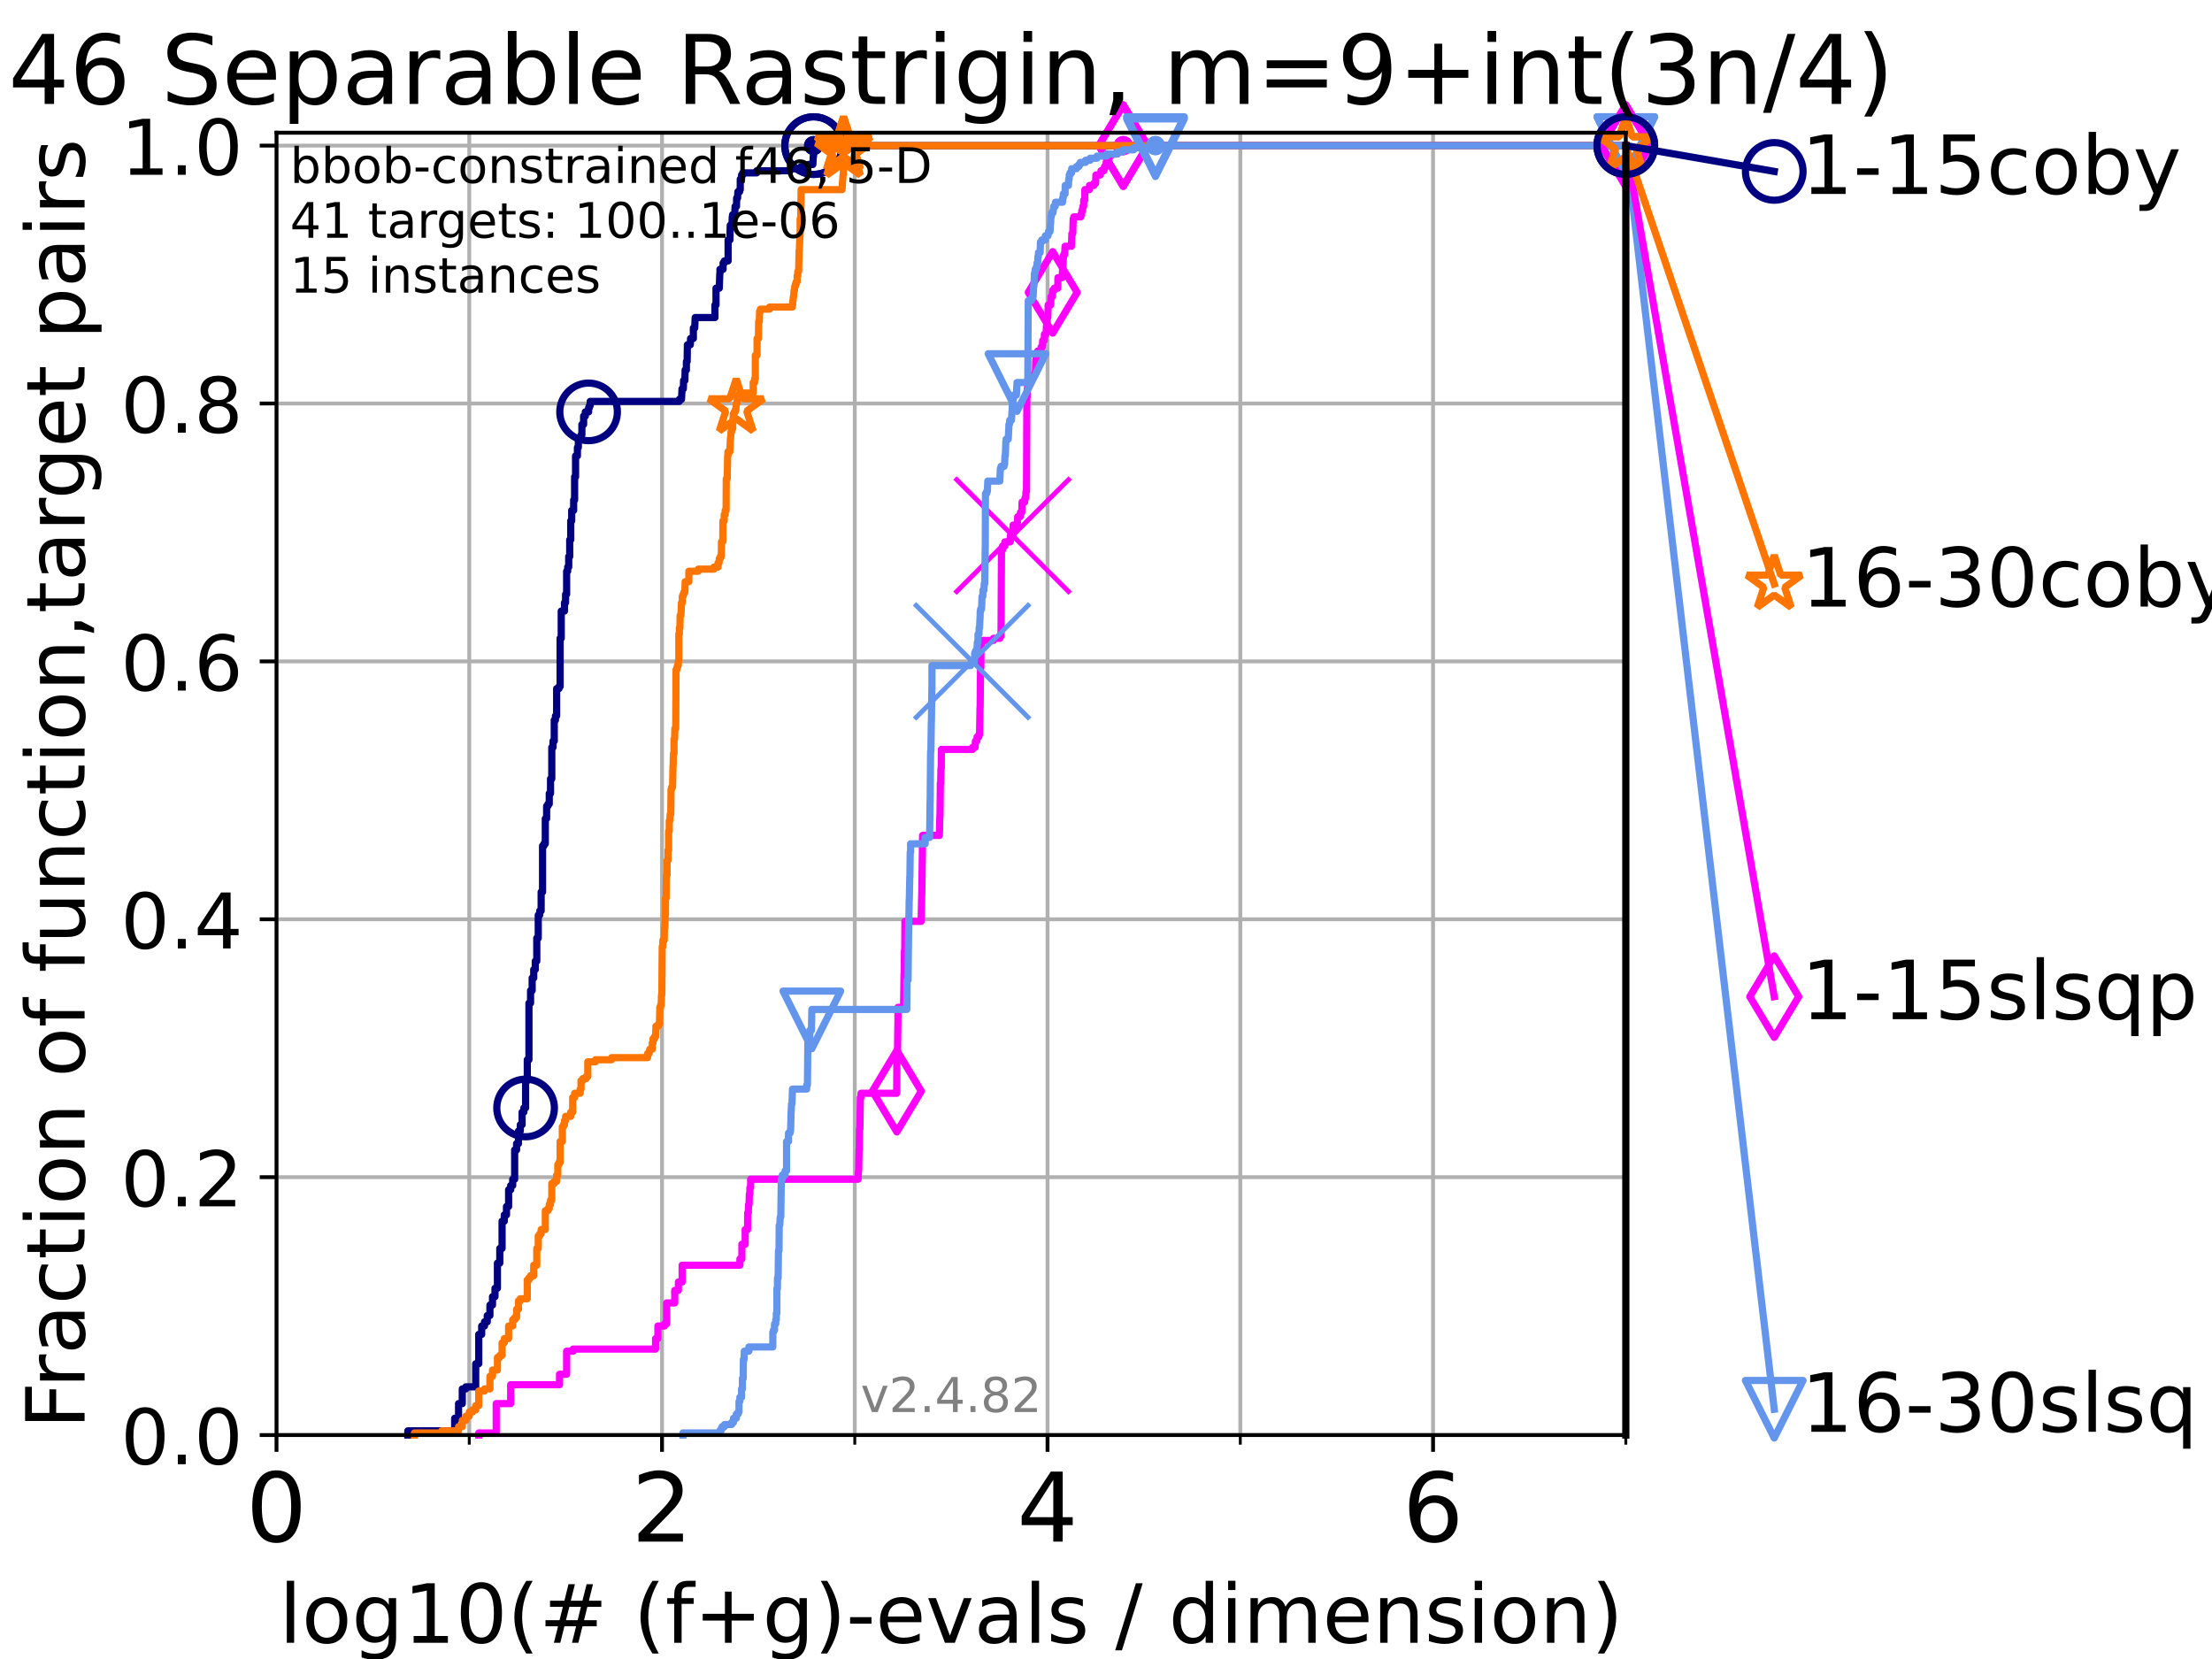 <?xml version="1.0" encoding="utf-8" standalone="no"?>
<!DOCTYPE svg PUBLIC "-//W3C//DTD SVG 1.1//EN"
  "http://www.w3.org/Graphics/SVG/1.1/DTD/svg11.dtd">
<!-- Created with matplotlib (https://matplotlib.org/) -->
<svg height="345.6pt" version="1.1" viewBox="0 0 460.8 345.6" width="460.8pt" xmlns="http://www.w3.org/2000/svg" xmlns:xlink="http://www.w3.org/1999/xlink">
 <defs>
  <style type="text/css">*{stroke-linecap:butt;stroke-linejoin:round;}</style>
 </defs>
 <g id="figure_1">
  <g id="patch_1">
   <path d="M 0 345.6 
L 460.8 345.6 
L 460.8 0 
L 0 0 
z
" style="fill:#ffffff;"/>
  </g>
  <g id="axes_1">
   <g id="patch_2">
    <path d="M 57.6 298.944 
L 338.688 298.944 
L 338.688 27.648 
L 57.6 27.648 
z
" style="fill:#ffffff;"/>
   </g>
   <g id="matplotlib.axis_1">
    <g id="xtick_1">
     <g id="line2d_1">
      <path clip-path="url(#pf3d9b46b42)" d="M 57.6 298.944 
L 57.6 27.648 
" style="fill:none;stroke:#b0b0b0;stroke-linecap:square;stroke-width:0.8;"/>
     </g>
     <g id="line2d_2">
      <defs>
       <path d="M 0 0 
L 0 3.5 
" id="m756f18bcfd" style="stroke:#000000;stroke-width:0.8;"/>
      </defs>
      <g>
       <use style="stroke:#000000;stroke-width:0.8;" x="57.6" xlink:href="#m756f18bcfd" y="298.944"/>
      </g>
     </g>
     <g id="text_1">
      <!-- 0 -->
      <g transform="translate(51.237 321.141)scale(0.2 -0.2)">
       <defs>
        <path d="M 31.781 66.406 
Q 24.172 66.406 20.328 58.906 
Q 16.5 51.422 16.5 36.375 
Q 16.5 21.391 20.328 13.891 
Q 24.172 6.391 31.781 6.391 
Q 39.453 6.391 43.281 13.891 
Q 47.125 21.391 47.125 36.375 
Q 47.125 51.422 43.281 58.906 
Q 39.453 66.406 31.781 66.406 
z
M 31.781 74.219 
Q 44.047 74.219 50.516 64.516 
Q 56.984 54.828 56.984 36.375 
Q 56.984 17.969 50.516 8.266 
Q 44.047 -1.422 31.781 -1.422 
Q 19.531 -1.422 13.062 8.266 
Q 6.594 17.969 6.594 36.375 
Q 6.594 54.828 13.062 64.516 
Q 19.531 74.219 31.781 74.219 
z
" id="DejaVuSans-48"/>
       </defs>
       <use xlink:href="#DejaVuSans-48"/>
      </g>
     </g>
    </g>
    <g id="xtick_2">
     <g id="line2d_3">
      <path clip-path="url(#pf3d9b46b42)" d="M 137.911 298.944 
L 137.911 27.648 
" style="fill:none;stroke:#b0b0b0;stroke-linecap:square;stroke-width:0.8;"/>
     </g>
     <g id="line2d_4">
      <g>
       <use style="stroke:#000000;stroke-width:0.8;" x="137.911" xlink:href="#m756f18bcfd" y="298.944"/>
      </g>
     </g>
     <g id="text_2">
      <!-- 2 -->
      <g transform="translate(131.548 321.141)scale(0.2 -0.2)">
       <defs>
        <path d="M 19.188 8.297 
L 53.609 8.297 
L 53.609 0 
L 7.328 0 
L 7.328 8.297 
Q 12.938 14.109 22.625 23.891 
Q 32.328 33.688 34.812 36.531 
Q 39.547 41.844 41.422 45.531 
Q 43.312 49.219 43.312 52.781 
Q 43.312 58.594 39.234 62.25 
Q 35.156 65.922 28.609 65.922 
Q 23.969 65.922 18.812 64.312 
Q 13.672 62.703 7.812 59.422 
L 7.812 69.391 
Q 13.766 71.781 18.938 73 
Q 24.125 74.219 28.422 74.219 
Q 39.75 74.219 46.484 68.547 
Q 53.219 62.891 53.219 53.422 
Q 53.219 48.922 51.531 44.891 
Q 49.859 40.875 45.406 35.406 
Q 44.188 33.984 37.641 27.219 
Q 31.109 20.453 19.188 8.297 
z
" id="DejaVuSans-50"/>
       </defs>
       <use xlink:href="#DejaVuSans-50"/>
      </g>
     </g>
    </g>
    <g id="xtick_3">
     <g id="line2d_5">
      <path clip-path="url(#pf3d9b46b42)" d="M 218.222 298.944 
L 218.222 27.648 
" style="fill:none;stroke:#b0b0b0;stroke-linecap:square;stroke-width:0.8;"/>
     </g>
     <g id="line2d_6">
      <g>
       <use style="stroke:#000000;stroke-width:0.8;" x="218.222" xlink:href="#m756f18bcfd" y="298.944"/>
      </g>
     </g>
     <g id="text_3">
      <!-- 4 -->
      <g transform="translate(211.859 321.141)scale(0.2 -0.2)">
       <defs>
        <path d="M 37.797 64.312 
L 12.891 25.391 
L 37.797 25.391 
z
M 35.203 72.906 
L 47.609 72.906 
L 47.609 25.391 
L 58.016 25.391 
L 58.016 17.188 
L 47.609 17.188 
L 47.609 0 
L 37.797 0 
L 37.797 17.188 
L 4.891 17.188 
L 4.891 26.703 
z
" id="DejaVuSans-52"/>
       </defs>
       <use xlink:href="#DejaVuSans-52"/>
      </g>
     </g>
    </g>
    <g id="xtick_4">
     <g id="line2d_7">
      <path clip-path="url(#pf3d9b46b42)" d="M 298.533 298.944 
L 298.533 27.648 
" style="fill:none;stroke:#b0b0b0;stroke-linecap:square;stroke-width:0.8;"/>
     </g>
     <g id="line2d_8">
      <g>
       <use style="stroke:#000000;stroke-width:0.8;" x="298.533" xlink:href="#m756f18bcfd" y="298.944"/>
      </g>
     </g>
     <g id="text_4">
      <!-- 6 -->
      <g transform="translate(292.17 321.141)scale(0.2 -0.2)">
       <defs>
        <path d="M 33.016 40.375 
Q 26.375 40.375 22.484 35.828 
Q 18.609 31.297 18.609 23.391 
Q 18.609 15.531 22.484 10.953 
Q 26.375 6.391 33.016 6.391 
Q 39.656 6.391 43.531 10.953 
Q 47.406 15.531 47.406 23.391 
Q 47.406 31.297 43.531 35.828 
Q 39.656 40.375 33.016 40.375 
z
M 52.594 71.297 
L 52.594 62.312 
Q 48.875 64.062 45.094 64.984 
Q 41.312 65.922 37.594 65.922 
Q 27.828 65.922 22.672 59.328 
Q 17.531 52.734 16.797 39.406 
Q 19.672 43.656 24.016 45.922 
Q 28.375 48.188 33.594 48.188 
Q 44.578 48.188 50.953 41.516 
Q 57.328 34.859 57.328 23.391 
Q 57.328 12.156 50.688 5.359 
Q 44.047 -1.422 33.016 -1.422 
Q 20.359 -1.422 13.672 8.266 
Q 6.984 17.969 6.984 36.375 
Q 6.984 53.656 15.188 63.938 
Q 23.391 74.219 37.203 74.219 
Q 40.922 74.219 44.703 73.484 
Q 48.484 72.75 52.594 71.297 
z
" id="DejaVuSans-54"/>
       </defs>
       <use xlink:href="#DejaVuSans-54"/>
      </g>
     </g>
    </g>
    <g id="xtick_5">
     <g id="line2d_9">
      <path clip-path="url(#pf3d9b46b42)" d="M 97.755 298.944 
L 97.755 27.648 
" style="fill:none;stroke:#b0b0b0;stroke-linecap:square;stroke-width:0.8;"/>
     </g>
     <g id="line2d_10">
      <defs>
       <path d="M 0 0 
L 0 2 
" id="m961fd4bfac" style="stroke:#000000;stroke-width:0.6;"/>
      </defs>
      <g>
       <use style="stroke:#000000;stroke-width:0.6;" x="97.755" xlink:href="#m961fd4bfac" y="298.944"/>
      </g>
     </g>
    </g>
    <g id="xtick_6">
     <g id="line2d_11">
      <path clip-path="url(#pf3d9b46b42)" d="M 178.066 298.944 
L 178.066 27.648 
" style="fill:none;stroke:#b0b0b0;stroke-linecap:square;stroke-width:0.8;"/>
     </g>
     <g id="line2d_12">
      <g>
       <use style="stroke:#000000;stroke-width:0.6;" x="178.066" xlink:href="#m961fd4bfac" y="298.944"/>
      </g>
     </g>
    </g>
    <g id="xtick_7">
     <g id="line2d_13">
      <path clip-path="url(#pf3d9b46b42)" d="M 258.377 298.944 
L 258.377 27.648 
" style="fill:none;stroke:#b0b0b0;stroke-linecap:square;stroke-width:0.8;"/>
     </g>
     <g id="line2d_14">
      <g>
       <use style="stroke:#000000;stroke-width:0.6;" x="258.377" xlink:href="#m961fd4bfac" y="298.944"/>
      </g>
     </g>
    </g>
    <g id="xtick_8">
     <g id="line2d_15">
      <path clip-path="url(#pf3d9b46b42)" d="M 338.688 298.944 
L 338.688 27.648 
" style="fill:none;stroke:#b0b0b0;stroke-linecap:square;stroke-width:0.8;"/>
     </g>
     <g id="line2d_16">
      <g>
       <use style="stroke:#000000;stroke-width:0.6;" x="338.688" xlink:href="#m961fd4bfac" y="298.944"/>
      </g>
     </g>
    </g>
    <g id="text_5">
     <!-- log10(# (f+g)-evals / dimension) -->
     <g transform="translate(58.145 342.218)scale(0.17 -0.17)">
      <defs>
       <path d="M 9.422 75.984 
L 18.406 75.984 
L 18.406 0 
L 9.422 0 
z
" id="DejaVuSans-108"/>
       <path d="M 30.609 48.391 
Q 23.391 48.391 19.188 42.75 
Q 14.984 37.109 14.984 27.297 
Q 14.984 17.484 19.156 11.844 
Q 23.344 6.203 30.609 6.203 
Q 37.797 6.203 41.984 11.859 
Q 46.188 17.531 46.188 27.297 
Q 46.188 37.016 41.984 42.703 
Q 37.797 48.391 30.609 48.391 
z
M 30.609 56 
Q 42.328 56 49.016 48.375 
Q 55.719 40.766 55.719 27.297 
Q 55.719 13.875 49.016 6.219 
Q 42.328 -1.422 30.609 -1.422 
Q 18.844 -1.422 12.172 6.219 
Q 5.516 13.875 5.516 27.297 
Q 5.516 40.766 12.172 48.375 
Q 18.844 56 30.609 56 
z
" id="DejaVuSans-111"/>
       <path d="M 45.406 27.984 
Q 45.406 37.75 41.375 43.109 
Q 37.359 48.484 30.078 48.484 
Q 22.859 48.484 18.828 43.109 
Q 14.797 37.75 14.797 27.984 
Q 14.797 18.266 18.828 12.891 
Q 22.859 7.516 30.078 7.516 
Q 37.359 7.516 41.375 12.891 
Q 45.406 18.266 45.406 27.984 
z
M 54.391 6.781 
Q 54.391 -7.172 48.188 -13.984 
Q 42 -20.797 29.203 -20.797 
Q 24.469 -20.797 20.266 -20.094 
Q 16.062 -19.391 12.109 -17.922 
L 12.109 -9.188 
Q 16.062 -11.328 19.922 -12.344 
Q 23.781 -13.375 27.781 -13.375 
Q 36.625 -13.375 41.016 -8.766 
Q 45.406 -4.156 45.406 5.172 
L 45.406 9.625 
Q 42.625 4.781 38.281 2.391 
Q 33.938 0 27.875 0 
Q 17.828 0 11.672 7.656 
Q 5.516 15.328 5.516 27.984 
Q 5.516 40.672 11.672 48.328 
Q 17.828 56 27.875 56 
Q 33.938 56 38.281 53.609 
Q 42.625 51.219 45.406 46.391 
L 45.406 54.688 
L 54.391 54.688 
z
" id="DejaVuSans-103"/>
       <path d="M 12.406 8.297 
L 28.516 8.297 
L 28.516 63.922 
L 10.984 60.406 
L 10.984 69.391 
L 28.422 72.906 
L 38.281 72.906 
L 38.281 8.297 
L 54.391 8.297 
L 54.391 0 
L 12.406 0 
z
" id="DejaVuSans-49"/>
       <path d="M 31 75.875 
Q 24.469 64.656 21.281 53.656 
Q 18.109 42.672 18.109 31.391 
Q 18.109 20.125 21.312 9.062 
Q 24.516 -2 31 -13.188 
L 23.188 -13.188 
Q 15.875 -1.703 12.234 9.375 
Q 8.594 20.453 8.594 31.391 
Q 8.594 42.281 12.203 53.312 
Q 15.828 64.359 23.188 75.875 
z
" id="DejaVuSans-40"/>
       <path d="M 51.125 44 
L 36.922 44 
L 32.812 27.688 
L 47.125 27.688 
z
M 43.797 71.781 
L 38.719 51.516 
L 52.984 51.516 
L 58.109 71.781 
L 65.922 71.781 
L 60.891 51.516 
L 76.125 51.516 
L 76.125 44 
L 58.984 44 
L 54.984 27.688 
L 70.516 27.688 
L 70.516 20.219 
L 53.078 20.219 
L 48 0 
L 40.188 0 
L 45.219 20.219 
L 30.906 20.219 
L 25.875 0 
L 18.016 0 
L 23.094 20.219 
L 7.719 20.219 
L 7.719 27.688 
L 24.906 27.688 
L 29 44 
L 13.281 44 
L 13.281 51.516 
L 30.906 51.516 
L 35.891 71.781 
z
" id="DejaVuSans-35"/>
       <path id="DejaVuSans-32"/>
       <path d="M 37.109 75.984 
L 37.109 68.5 
L 28.516 68.5 
Q 23.688 68.5 21.797 66.547 
Q 19.922 64.594 19.922 59.516 
L 19.922 54.688 
L 34.719 54.688 
L 34.719 47.703 
L 19.922 47.703 
L 19.922 0 
L 10.891 0 
L 10.891 47.703 
L 2.297 47.703 
L 2.297 54.688 
L 10.891 54.688 
L 10.891 58.5 
Q 10.891 67.625 15.141 71.797 
Q 19.391 75.984 28.609 75.984 
z
" id="DejaVuSans-102"/>
       <path d="M 46 62.703 
L 46 35.5 
L 73.188 35.5 
L 73.188 27.203 
L 46 27.203 
L 46 0 
L 37.797 0 
L 37.797 27.203 
L 10.594 27.203 
L 10.594 35.5 
L 37.797 35.5 
L 37.797 62.703 
z
" id="DejaVuSans-43"/>
       <path d="M 8.016 75.875 
L 15.828 75.875 
Q 23.141 64.359 26.781 53.312 
Q 30.422 42.281 30.422 31.391 
Q 30.422 20.453 26.781 9.375 
Q 23.141 -1.703 15.828 -13.188 
L 8.016 -13.188 
Q 14.5 -2 17.703 9.062 
Q 20.906 20.125 20.906 31.391 
Q 20.906 42.672 17.703 53.656 
Q 14.5 64.656 8.016 75.875 
z
" id="DejaVuSans-41"/>
       <path d="M 4.891 31.391 
L 31.203 31.391 
L 31.203 23.391 
L 4.891 23.391 
z
" id="DejaVuSans-45"/>
       <path d="M 56.203 29.594 
L 56.203 25.203 
L 14.891 25.203 
Q 15.484 15.922 20.484 11.062 
Q 25.484 6.203 34.422 6.203 
Q 39.594 6.203 44.453 7.469 
Q 49.312 8.734 54.109 11.281 
L 54.109 2.781 
Q 49.266 0.734 44.188 -0.344 
Q 39.109 -1.422 33.891 -1.422 
Q 20.797 -1.422 13.156 6.188 
Q 5.516 13.812 5.516 26.812 
Q 5.516 40.234 12.766 48.109 
Q 20.016 56 32.328 56 
Q 43.359 56 49.781 48.891 
Q 56.203 41.797 56.203 29.594 
z
M 47.219 32.234 
Q 47.125 39.594 43.094 43.984 
Q 39.062 48.391 32.422 48.391 
Q 24.906 48.391 20.391 44.141 
Q 15.875 39.891 15.188 32.172 
z
" id="DejaVuSans-101"/>
       <path d="M 2.984 54.688 
L 12.5 54.688 
L 29.594 8.797 
L 46.688 54.688 
L 56.203 54.688 
L 35.688 0 
L 23.484 0 
z
" id="DejaVuSans-118"/>
       <path d="M 34.281 27.484 
Q 23.391 27.484 19.188 25 
Q 14.984 22.516 14.984 16.5 
Q 14.984 11.719 18.141 8.906 
Q 21.297 6.109 26.703 6.109 
Q 34.188 6.109 38.703 11.406 
Q 43.219 16.703 43.219 25.484 
L 43.219 27.484 
z
M 52.203 31.203 
L 52.203 0 
L 43.219 0 
L 43.219 8.297 
Q 40.141 3.328 35.547 0.953 
Q 30.953 -1.422 24.312 -1.422 
Q 15.922 -1.422 10.953 3.297 
Q 6 8.016 6 15.922 
Q 6 25.141 12.172 29.828 
Q 18.359 34.516 30.609 34.516 
L 43.219 34.516 
L 43.219 35.406 
Q 43.219 41.609 39.141 45 
Q 35.062 48.391 27.688 48.391 
Q 23 48.391 18.547 47.266 
Q 14.109 46.141 10.016 43.891 
L 10.016 52.203 
Q 14.938 54.109 19.578 55.047 
Q 24.219 56 28.609 56 
Q 40.484 56 46.344 49.844 
Q 52.203 43.703 52.203 31.203 
z
" id="DejaVuSans-97"/>
       <path d="M 44.281 53.078 
L 44.281 44.578 
Q 40.484 46.531 36.375 47.5 
Q 32.281 48.484 27.875 48.484 
Q 21.188 48.484 17.844 46.438 
Q 14.5 44.391 14.5 40.281 
Q 14.5 37.156 16.891 35.375 
Q 19.281 33.594 26.516 31.984 
L 29.594 31.297 
Q 39.156 29.25 43.188 25.516 
Q 47.219 21.781 47.219 15.094 
Q 47.219 7.469 41.188 3.016 
Q 35.156 -1.422 24.609 -1.422 
Q 20.219 -1.422 15.453 -0.562 
Q 10.688 0.297 5.422 2 
L 5.422 11.281 
Q 10.406 8.688 15.234 7.391 
Q 20.062 6.109 24.812 6.109 
Q 31.156 6.109 34.562 8.281 
Q 37.984 10.453 37.984 14.406 
Q 37.984 18.062 35.516 20.016 
Q 33.062 21.969 24.703 23.781 
L 21.578 24.516 
Q 13.234 26.266 9.516 29.906 
Q 5.812 33.547 5.812 39.891 
Q 5.812 47.609 11.281 51.797 
Q 16.75 56 26.812 56 
Q 31.781 56 36.172 55.266 
Q 40.578 54.547 44.281 53.078 
z
" id="DejaVuSans-115"/>
       <path d="M 25.391 72.906 
L 33.688 72.906 
L 8.297 -9.281 
L 0 -9.281 
z
" id="DejaVuSans-47"/>
       <path d="M 45.406 46.391 
L 45.406 75.984 
L 54.391 75.984 
L 54.391 0 
L 45.406 0 
L 45.406 8.203 
Q 42.578 3.328 38.25 0.953 
Q 33.938 -1.422 27.875 -1.422 
Q 17.969 -1.422 11.734 6.484 
Q 5.516 14.406 5.516 27.297 
Q 5.516 40.188 11.734 48.094 
Q 17.969 56 27.875 56 
Q 33.938 56 38.25 53.625 
Q 42.578 51.266 45.406 46.391 
z
M 14.797 27.297 
Q 14.797 17.391 18.875 11.75 
Q 22.953 6.109 30.078 6.109 
Q 37.203 6.109 41.297 11.75 
Q 45.406 17.391 45.406 27.297 
Q 45.406 37.203 41.297 42.844 
Q 37.203 48.484 30.078 48.484 
Q 22.953 48.484 18.875 42.844 
Q 14.797 37.203 14.797 27.297 
z
" id="DejaVuSans-100"/>
       <path d="M 9.422 54.688 
L 18.406 54.688 
L 18.406 0 
L 9.422 0 
z
M 9.422 75.984 
L 18.406 75.984 
L 18.406 64.594 
L 9.422 64.594 
z
" id="DejaVuSans-105"/>
       <path d="M 52 44.188 
Q 55.375 50.25 60.062 53.125 
Q 64.75 56 71.094 56 
Q 79.641 56 84.281 50.016 
Q 88.922 44.047 88.922 33.016 
L 88.922 0 
L 79.891 0 
L 79.891 32.719 
Q 79.891 40.578 77.094 44.375 
Q 74.312 48.188 68.609 48.188 
Q 61.625 48.188 57.562 43.547 
Q 53.516 38.922 53.516 30.906 
L 53.516 0 
L 44.484 0 
L 44.484 32.719 
Q 44.484 40.625 41.703 44.406 
Q 38.922 48.188 33.109 48.188 
Q 26.219 48.188 22.156 43.531 
Q 18.109 38.875 18.109 30.906 
L 18.109 0 
L 9.078 0 
L 9.078 54.688 
L 18.109 54.688 
L 18.109 46.188 
Q 21.188 51.219 25.484 53.609 
Q 29.781 56 35.688 56 
Q 41.656 56 45.828 52.969 
Q 50 49.953 52 44.188 
z
" id="DejaVuSans-109"/>
       <path d="M 54.891 33.016 
L 54.891 0 
L 45.906 0 
L 45.906 32.719 
Q 45.906 40.484 42.875 44.328 
Q 39.844 48.188 33.797 48.188 
Q 26.516 48.188 22.312 43.547 
Q 18.109 38.922 18.109 30.906 
L 18.109 0 
L 9.078 0 
L 9.078 54.688 
L 18.109 54.688 
L 18.109 46.188 
Q 21.344 51.125 25.703 53.562 
Q 30.078 56 35.797 56 
Q 45.219 56 50.047 50.172 
Q 54.891 44.344 54.891 33.016 
z
" id="DejaVuSans-110"/>
      </defs>
      <use xlink:href="#DejaVuSans-108"/>
      <use x="27.783" xlink:href="#DejaVuSans-111"/>
      <use x="88.965" xlink:href="#DejaVuSans-103"/>
      <use x="152.441" xlink:href="#DejaVuSans-49"/>
      <use x="216.064" xlink:href="#DejaVuSans-48"/>
      <use x="279.688" xlink:href="#DejaVuSans-40"/>
      <use x="318.701" xlink:href="#DejaVuSans-35"/>
      <use x="402.49" xlink:href="#DejaVuSans-32"/>
      <use x="434.277" xlink:href="#DejaVuSans-40"/>
      <use x="473.291" xlink:href="#DejaVuSans-102"/>
      <use x="508.496" xlink:href="#DejaVuSans-43"/>
      <use x="592.285" xlink:href="#DejaVuSans-103"/>
      <use x="655.762" xlink:href="#DejaVuSans-41"/>
      <use x="694.775" xlink:href="#DejaVuSans-45"/>
      <use x="730.859" xlink:href="#DejaVuSans-101"/>
      <use x="792.383" xlink:href="#DejaVuSans-118"/>
      <use x="851.562" xlink:href="#DejaVuSans-97"/>
      <use x="912.842" xlink:href="#DejaVuSans-108"/>
      <use x="940.625" xlink:href="#DejaVuSans-115"/>
      <use x="992.725" xlink:href="#DejaVuSans-32"/>
      <use x="1024.512" xlink:href="#DejaVuSans-47"/>
      <use x="1058.203" xlink:href="#DejaVuSans-32"/>
      <use x="1089.99" xlink:href="#DejaVuSans-100"/>
      <use x="1153.467" xlink:href="#DejaVuSans-105"/>
      <use x="1181.25" xlink:href="#DejaVuSans-109"/>
      <use x="1278.662" xlink:href="#DejaVuSans-101"/>
      <use x="1340.186" xlink:href="#DejaVuSans-110"/>
      <use x="1403.564" xlink:href="#DejaVuSans-115"/>
      <use x="1455.664" xlink:href="#DejaVuSans-105"/>
      <use x="1483.447" xlink:href="#DejaVuSans-111"/>
      <use x="1544.629" xlink:href="#DejaVuSans-110"/>
      <use x="1608.008" xlink:href="#DejaVuSans-41"/>
     </g>
    </g>
   </g>
   <g id="matplotlib.axis_2">
    <g id="ytick_1">
     <g id="line2d_17">
      <path clip-path="url(#pf3d9b46b42)" d="M 57.6 298.944 
L 338.688 298.944 
" style="fill:none;stroke:#b0b0b0;stroke-linecap:square;stroke-width:0.8;"/>
     </g>
     <g id="line2d_18">
      <defs>
       <path d="M 0 0 
L -3.5 0 
" id="m65cf1c402e" style="stroke:#000000;stroke-width:0.8;"/>
      </defs>
      <g>
       <use style="stroke:#000000;stroke-width:0.8;" x="57.6" xlink:href="#m65cf1c402e" y="298.944"/>
      </g>
     </g>
     <g id="text_6">
      <!-- 0.0 -->
      <g transform="translate(25.155 305.023)scale(0.16 -0.16)">
       <defs>
        <path d="M 10.688 12.406 
L 21 12.406 
L 21 0 
L 10.688 0 
z
" id="DejaVuSans-46"/>
       </defs>
       <use xlink:href="#DejaVuSans-48"/>
       <use x="63.623" xlink:href="#DejaVuSans-46"/>
       <use x="95.41" xlink:href="#DejaVuSans-48"/>
      </g>
     </g>
    </g>
    <g id="ytick_2">
     <g id="line2d_19">
      <path clip-path="url(#pf3d9b46b42)" d="M 57.6 245.222 
L 338.688 245.222 
" style="fill:none;stroke:#b0b0b0;stroke-linecap:square;stroke-width:0.8;"/>
     </g>
     <g id="line2d_20">
      <g>
       <use style="stroke:#000000;stroke-width:0.8;" x="57.6" xlink:href="#m65cf1c402e" y="245.222"/>
      </g>
     </g>
     <g id="text_7">
      <!-- 0.2 -->
      <g transform="translate(25.155 251.301)scale(0.16 -0.16)">
       <use xlink:href="#DejaVuSans-48"/>
       <use x="63.623" xlink:href="#DejaVuSans-46"/>
       <use x="95.41" xlink:href="#DejaVuSans-50"/>
      </g>
     </g>
    </g>
    <g id="ytick_3">
     <g id="line2d_21">
      <path clip-path="url(#pf3d9b46b42)" d="M 57.6 191.5 
L 338.688 191.5 
" style="fill:none;stroke:#b0b0b0;stroke-linecap:square;stroke-width:0.8;"/>
     </g>
     <g id="line2d_22">
      <g>
       <use style="stroke:#000000;stroke-width:0.8;" x="57.6" xlink:href="#m65cf1c402e" y="191.5"/>
      </g>
     </g>
     <g id="text_8">
      <!-- 0.4 -->
      <g transform="translate(25.155 197.579)scale(0.16 -0.16)">
       <use xlink:href="#DejaVuSans-48"/>
       <use x="63.623" xlink:href="#DejaVuSans-46"/>
       <use x="95.41" xlink:href="#DejaVuSans-52"/>
      </g>
     </g>
    </g>
    <g id="ytick_4">
     <g id="line2d_23">
      <path clip-path="url(#pf3d9b46b42)" d="M 57.6 137.778 
L 338.688 137.778 
" style="fill:none;stroke:#b0b0b0;stroke-linecap:square;stroke-width:0.8;"/>
     </g>
     <g id="line2d_24">
      <g>
       <use style="stroke:#000000;stroke-width:0.8;" x="57.6" xlink:href="#m65cf1c402e" y="137.778"/>
      </g>
     </g>
     <g id="text_9">
      <!-- 0.6 -->
      <g transform="translate(25.155 143.857)scale(0.16 -0.16)">
       <use xlink:href="#DejaVuSans-48"/>
       <use x="63.623" xlink:href="#DejaVuSans-46"/>
       <use x="95.41" xlink:href="#DejaVuSans-54"/>
      </g>
     </g>
    </g>
    <g id="ytick_5">
     <g id="line2d_25">
      <path clip-path="url(#pf3d9b46b42)" d="M 57.6 84.056 
L 338.688 84.056 
" style="fill:none;stroke:#b0b0b0;stroke-linecap:square;stroke-width:0.8;"/>
     </g>
     <g id="line2d_26">
      <g>
       <use style="stroke:#000000;stroke-width:0.8;" x="57.6" xlink:href="#m65cf1c402e" y="84.056"/>
      </g>
     </g>
     <g id="text_10">
      <!-- 0.8 -->
      <g transform="translate(25.155 90.135)scale(0.16 -0.16)">
       <defs>
        <path d="M 31.781 34.625 
Q 24.75 34.625 20.719 30.859 
Q 16.703 27.094 16.703 20.516 
Q 16.703 13.922 20.719 10.156 
Q 24.75 6.391 31.781 6.391 
Q 38.812 6.391 42.859 10.172 
Q 46.922 13.969 46.922 20.516 
Q 46.922 27.094 42.891 30.859 
Q 38.875 34.625 31.781 34.625 
z
M 21.922 38.812 
Q 15.578 40.375 12.031 44.719 
Q 8.5 49.078 8.5 55.328 
Q 8.5 64.062 14.719 69.141 
Q 20.953 74.219 31.781 74.219 
Q 42.672 74.219 48.875 69.141 
Q 55.078 64.062 55.078 55.328 
Q 55.078 49.078 51.531 44.719 
Q 48 40.375 41.703 38.812 
Q 48.828 37.156 52.797 32.312 
Q 56.781 27.484 56.781 20.516 
Q 56.781 9.906 50.312 4.234 
Q 43.844 -1.422 31.781 -1.422 
Q 19.734 -1.422 13.25 4.234 
Q 6.781 9.906 6.781 20.516 
Q 6.781 27.484 10.781 32.312 
Q 14.797 37.156 21.922 38.812 
z
M 18.312 54.391 
Q 18.312 48.734 21.844 45.562 
Q 25.391 42.391 31.781 42.391 
Q 38.141 42.391 41.719 45.562 
Q 45.312 48.734 45.312 54.391 
Q 45.312 60.062 41.719 63.234 
Q 38.141 66.406 31.781 66.406 
Q 25.391 66.406 21.844 63.234 
Q 18.312 60.062 18.312 54.391 
z
" id="DejaVuSans-56"/>
       </defs>
       <use xlink:href="#DejaVuSans-48"/>
       <use x="63.623" xlink:href="#DejaVuSans-46"/>
       <use x="95.41" xlink:href="#DejaVuSans-56"/>
      </g>
     </g>
    </g>
    <g id="ytick_6">
     <g id="line2d_27">
      <path clip-path="url(#pf3d9b46b42)" d="M 57.6 30.334 
L 338.688 30.334 
" style="fill:none;stroke:#b0b0b0;stroke-linecap:square;stroke-width:0.8;"/>
     </g>
     <g id="line2d_28">
      <g>
       <use style="stroke:#000000;stroke-width:0.8;" x="57.6" xlink:href="#m65cf1c402e" y="30.334"/>
      </g>
     </g>
     <g id="text_11">
      <!-- 1.0 -->
      <g transform="translate(25.155 36.413)scale(0.16 -0.16)">
       <use xlink:href="#DejaVuSans-49"/>
       <use x="63.623" xlink:href="#DejaVuSans-46"/>
       <use x="95.41" xlink:href="#DejaVuSans-48"/>
      </g>
     </g>
    </g>
    <g id="text_12">
     <!-- Fraction of function,target pairs -->
     <g transform="translate(17.62 297.681)rotate(-90)scale(0.17 -0.17)">
      <defs>
       <path d="M 9.812 72.906 
L 51.703 72.906 
L 51.703 64.594 
L 19.672 64.594 
L 19.672 43.109 
L 48.578 43.109 
L 48.578 34.812 
L 19.672 34.812 
L 19.672 0 
L 9.812 0 
z
" id="DejaVuSans-70"/>
       <path d="M 41.109 46.297 
Q 39.594 47.172 37.812 47.578 
Q 36.031 48 33.891 48 
Q 26.266 48 22.188 43.047 
Q 18.109 38.094 18.109 28.812 
L 18.109 0 
L 9.078 0 
L 9.078 54.688 
L 18.109 54.688 
L 18.109 46.188 
Q 20.953 51.172 25.484 53.578 
Q 30.031 56 36.531 56 
Q 37.453 56 38.578 55.875 
Q 39.703 55.766 41.062 55.516 
z
" id="DejaVuSans-114"/>
       <path d="M 48.781 52.594 
L 48.781 44.188 
Q 44.969 46.297 41.141 47.344 
Q 37.312 48.391 33.406 48.391 
Q 24.656 48.391 19.812 42.844 
Q 14.984 37.312 14.984 27.297 
Q 14.984 17.281 19.812 11.734 
Q 24.656 6.203 33.406 6.203 
Q 37.312 6.203 41.141 7.25 
Q 44.969 8.297 48.781 10.406 
L 48.781 2.094 
Q 45.016 0.344 40.984 -0.531 
Q 36.969 -1.422 32.422 -1.422 
Q 20.062 -1.422 12.781 6.344 
Q 5.516 14.109 5.516 27.297 
Q 5.516 40.672 12.859 48.328 
Q 20.219 56 33.016 56 
Q 37.156 56 41.109 55.141 
Q 45.062 54.297 48.781 52.594 
z
" id="DejaVuSans-99"/>
       <path d="M 18.312 70.219 
L 18.312 54.688 
L 36.812 54.688 
L 36.812 47.703 
L 18.312 47.703 
L 18.312 18.016 
Q 18.312 11.328 20.141 9.422 
Q 21.969 7.516 27.594 7.516 
L 36.812 7.516 
L 36.812 0 
L 27.594 0 
Q 17.188 0 13.234 3.875 
Q 9.281 7.766 9.281 18.016 
L 9.281 47.703 
L 2.688 47.703 
L 2.688 54.688 
L 9.281 54.688 
L 9.281 70.219 
z
" id="DejaVuSans-116"/>
       <path d="M 8.5 21.578 
L 8.5 54.688 
L 17.484 54.688 
L 17.484 21.922 
Q 17.484 14.156 20.5 10.266 
Q 23.531 6.391 29.594 6.391 
Q 36.859 6.391 41.078 11.031 
Q 45.312 15.672 45.312 23.688 
L 45.312 54.688 
L 54.297 54.688 
L 54.297 0 
L 45.312 0 
L 45.312 8.406 
Q 42.047 3.422 37.719 1 
Q 33.406 -1.422 27.688 -1.422 
Q 18.266 -1.422 13.375 4.438 
Q 8.5 10.297 8.5 21.578 
z
M 31.109 56 
z
" id="DejaVuSans-117"/>
       <path d="M 11.719 12.406 
L 22.016 12.406 
L 22.016 4 
L 14.016 -11.625 
L 7.719 -11.625 
L 11.719 4 
z
" id="DejaVuSans-44"/>
       <path d="M 18.109 8.203 
L 18.109 -20.797 
L 9.078 -20.797 
L 9.078 54.688 
L 18.109 54.688 
L 18.109 46.391 
Q 20.953 51.266 25.266 53.625 
Q 29.594 56 35.594 56 
Q 45.562 56 51.781 48.094 
Q 58.016 40.188 58.016 27.297 
Q 58.016 14.406 51.781 6.484 
Q 45.562 -1.422 35.594 -1.422 
Q 29.594 -1.422 25.266 0.953 
Q 20.953 3.328 18.109 8.203 
z
M 48.688 27.297 
Q 48.688 37.203 44.609 42.844 
Q 40.531 48.484 33.406 48.484 
Q 26.266 48.484 22.188 42.844 
Q 18.109 37.203 18.109 27.297 
Q 18.109 17.391 22.188 11.75 
Q 26.266 6.109 33.406 6.109 
Q 40.531 6.109 44.609 11.75 
Q 48.688 17.391 48.688 27.297 
z
" id="DejaVuSans-112"/>
      </defs>
      <use xlink:href="#DejaVuSans-70"/>
      <use x="50.27" xlink:href="#DejaVuSans-114"/>
      <use x="91.383" xlink:href="#DejaVuSans-97"/>
      <use x="152.662" xlink:href="#DejaVuSans-99"/>
      <use x="207.643" xlink:href="#DejaVuSans-116"/>
      <use x="246.852" xlink:href="#DejaVuSans-105"/>
      <use x="274.635" xlink:href="#DejaVuSans-111"/>
      <use x="335.816" xlink:href="#DejaVuSans-110"/>
      <use x="399.195" xlink:href="#DejaVuSans-32"/>
      <use x="430.982" xlink:href="#DejaVuSans-111"/>
      <use x="492.164" xlink:href="#DejaVuSans-102"/>
      <use x="527.369" xlink:href="#DejaVuSans-32"/>
      <use x="559.156" xlink:href="#DejaVuSans-102"/>
      <use x="594.361" xlink:href="#DejaVuSans-117"/>
      <use x="657.74" xlink:href="#DejaVuSans-110"/>
      <use x="721.119" xlink:href="#DejaVuSans-99"/>
      <use x="776.1" xlink:href="#DejaVuSans-116"/>
      <use x="815.309" xlink:href="#DejaVuSans-105"/>
      <use x="843.092" xlink:href="#DejaVuSans-111"/>
      <use x="904.273" xlink:href="#DejaVuSans-110"/>
      <use x="967.652" xlink:href="#DejaVuSans-44"/>
      <use x="999.439" xlink:href="#DejaVuSans-116"/>
      <use x="1038.648" xlink:href="#DejaVuSans-97"/>
      <use x="1099.928" xlink:href="#DejaVuSans-114"/>
      <use x="1139.291" xlink:href="#DejaVuSans-103"/>
      <use x="1202.768" xlink:href="#DejaVuSans-101"/>
      <use x="1264.291" xlink:href="#DejaVuSans-116"/>
      <use x="1303.5" xlink:href="#DejaVuSans-32"/>
      <use x="1335.287" xlink:href="#DejaVuSans-112"/>
      <use x="1398.764" xlink:href="#DejaVuSans-97"/>
      <use x="1460.043" xlink:href="#DejaVuSans-105"/>
      <use x="1487.826" xlink:href="#DejaVuSans-114"/>
      <use x="1528.939" xlink:href="#DejaVuSans-115"/>
     </g>
    </g>
   </g>
   <g id="line2d_29">
    <defs>
     <path d="M 0 1.5 
C 0.398 1.5 0.779 1.342 1.061 1.061 
C 1.342 0.779 1.5 0.398 1.5 0 
C 1.5 -0.398 1.342 -0.779 1.061 -1.061 
C 0.779 -1.342 0.398 -1.5 0 -1.5 
C -0.398 -1.5 -0.779 -1.342 -1.061 -1.061 
C -1.342 -0.779 -1.5 -0.398 -1.5 0 
C -1.5 0.398 -1.342 0.779 -1.061 1.061 
C -0.779 1.342 -0.398 1.5 0 1.5 
z
" id="m59520133b1" style="stroke:#000080;"/>
    </defs>
    <g>
     <use style="fill:#000080;stroke:#000080;" x="169.492" xlink:href="#m59520133b1" y="30.334"/>
     <use style="fill:#000080;stroke:#000080;" x="169.492" xlink:href="#m59520133b1" y="30.334"/>
    </g>
   </g>
   <g id="line2d_30">
    <path d="M 84.956 298.944 
L 84.956 298.07 
L 94.715 298.07 
L 94.715 295.45 
L 95.526 295.45 
L 95.526 292.393 
L 96.301 292.393 
L 96.301 289.335 
L 97.044 289.335 
L 97.044 288.898 
L 99.098 288.898 
L 99.098 284.094 
L 99.732 284.094 
L 99.732 277.979 
L 100.344 277.979 
L 100.344 276.232 
L 100.935 276.232 
L 100.935 275.359 
L 101.507 275.359 
L 101.507 274.048 
L 102.06 274.048 
L 102.06 271.865 
L 102.597 271.865 
L 102.597 270.118 
L 103.118 270.118 
L 103.118 268.371 
L 103.623 268.371 
L 103.623 263.129 
L 104.115 263.129 
L 104.115 260.072 
L 104.592 260.072 
L 104.592 254.394 
L 105.057 254.394 
L 105.057 253.084 
L 105.51 253.084 
L 105.51 251.337 
L 105.952 251.337 
L 105.952 247.843 
L 106.383 247.843 
L 106.383 246.969 
L 106.803 246.969 
L 106.803 245.659 
L 107.213 245.659 
L 107.213 239.544 
L 107.614 239.544 
L 107.614 238.234 
L 108.006 238.234 
L 108.006 235.613 
L 108.389 235.613 
L 108.389 234.303 
L 108.764 234.303 
L 108.764 231.682 
L 109.132 231.682 
L 109.132 230.809 
L 109.491 230.809 
L 109.491 225.131 
L 109.843 225.131 
L 109.843 220.763 
L 110.189 220.763 
L 110.189 208.971 
L 110.527 208.971 
L 110.527 206.35 
L 110.86 206.35 
L 110.86 203.729 
L 111.186 203.729 
L 111.186 201.982 
L 111.506 201.982 
L 111.506 200.235 
L 111.82 200.235 
L 111.82 195.431 
L 112.128 195.431 
L 112.128 190.627 
L 112.432 190.627 
L 112.432 189.753 
L 112.73 189.753 
L 112.73 185.822 
L 113.023 185.822 
L 113.023 176.213 
L 113.311 176.213 
L 113.311 175.777 
L 113.595 175.777 
L 113.595 170.535 
L 113.874 170.535 
L 113.874 167.915 
L 114.148 167.915 
L 114.148 167.478 
L 114.419 167.478 
L 114.419 165.294 
L 114.685 165.294 
L 114.685 162.237 
L 114.947 162.237 
L 114.947 155.685 
L 115.206 155.685 
L 115.206 154.375 
L 115.46 154.375 
L 115.46 150.007 
L 115.711 150.007 
L 115.711 149.134 
L 115.959 149.134 
L 115.959 143.456 
L 116.443 143.456 
L 116.443 143.019 
L 116.68 143.019 
L 116.68 132.974 
L 116.914 132.974 
L 116.914 127.296 
L 117.598 127.296 
L 117.598 125.549 
L 117.821 125.549 
L 117.821 123.802 
L 118.04 123.802 
L 118.04 118.997 
L 118.257 118.997 
L 118.257 118.124 
L 118.471 118.124 
L 118.471 115.94 
L 118.682 115.94 
L 118.682 112.446 
L 118.891 112.446 
L 118.891 108.515 
L 119.097 108.515 
L 119.097 106.331 
L 119.503 106.331 
L 119.503 104.147 
L 119.702 104.147 
L 119.702 99.343 
L 119.899 99.343 
L 119.899 94.975 
L 120.287 94.975 
L 120.287 93.228 
L 120.477 93.228 
L 120.477 91.918 
L 120.666 91.918 
L 120.666 91.481 
L 121.037 91.481 
L 121.037 90.608 
L 121.219 90.608 
L 121.219 88.424 
L 121.579 88.424 
L 121.579 86.677 
L 121.931 86.677 
L 121.931 85.803 
L 122.615 85.803 
L 122.615 84.93 
L 122.782 84.93 
L 122.782 84.493 
L 122.948 84.493 
L 122.948 83.619 
L 141.521 83.619 
L 141.521 83.183 
L 141.969 83.183 
L 142.079 80.999 
L 142.352 80.999 
L 142.406 79.252 
L 142.673 79.252 
L 142.726 77.068 
L 142.989 77.068 
L 142.989 75.321 
L 143.144 75.321 
L 143.196 71.827 
L 143.804 71.827 
L 143.853 70.516 
L 144.439 70.516 
L 144.439 68.333 
L 144.724 68.333 
L 144.818 66.149 
L 148.938 66.149 
L 148.938 63.528 
L 149.159 63.528 
L 149.159 60.034 
L 149.841 60.034 
L 149.946 56.977 
L 149.981 56.977 
L 149.981 56.103 
L 150.632 56.103 
L 150.632 54.793 
L 150.899 54.793 
L 150.899 54.356 
L 151.677 54.356 
L 151.677 49.988 
L 152.053 49.988 
L 152.115 46.931 
L 152.482 46.931 
L 152.542 45.184 
L 152.602 45.184 
L 152.602 44.747 
L 153.047 44.747 
L 153.135 43 
L 153.424 43 
L 153.452 41.253 
L 153.652 41.253 
L 153.708 39.943 
L 154.071 39.943 
L 154.071 39.506 
L 154.208 39.506 
L 154.208 37.322 
L 154.48 37.322 
L 154.48 36.449 
L 154.721 36.449 
L 154.721 36.012 
L 157.63 36.012 
L 157.63 35.575 
L 164.592 35.575 
L 164.592 35.139 
L 166.869 35.139 
L 166.869 34.702 
L 168.367 34.702 
L 168.367 34.265 
L 169.331 34.265 
L 169.423 32.518 
L 169.48 32.518 
L 169.492 30.334 
L 338.688 30.334 
L 338.688 30.334 
" style="fill:none;stroke:#000080;stroke-linecap:square;stroke-width:1.5;"/>
   </g>
   <g id="line2d_31">
    <defs>
     <path d="M 0 6 
C 1.591 6 3.117 5.368 4.243 4.243 
C 5.368 3.117 6 1.591 6 0 
C 6 -1.591 5.368 -3.117 4.243 -4.243 
C 3.117 -5.368 1.591 -6 0 -6 
C -1.591 -6 -3.117 -5.368 -4.243 -4.243 
C -5.368 -3.117 -6 -1.591 -6 0 
C -6 1.591 -5.368 3.117 -4.243 4.243 
C -3.117 5.368 -1.591 6 0 6 
z
" id="md20576e2a1" style="stroke:#000080;stroke-width:1.5;"/>
    </defs>
    <g>
     <use style="fill-opacity:0;stroke:#000080;stroke-width:1.5;" x="109.491" xlink:href="#md20576e2a1" y="230.809"/>
     <use style="fill-opacity:0;stroke:#000080;stroke-width:1.5;" x="122.615" xlink:href="#md20576e2a1" y="85.803"/>
     <use style="fill-opacity:0;stroke:#000080;stroke-width:1.5;" x="169.492" xlink:href="#md20576e2a1" y="30.334"/>
     <use style="fill-opacity:0;stroke:#000080;stroke-width:1.5;" x="169.492" xlink:href="#md20576e2a1" y="30.334"/>
     <use style="fill-opacity:0;stroke:#000080;stroke-width:1.5;" x="338.688" xlink:href="#md20576e2a1" y="30.334"/>
    </g>
   </g>
   <g id="line2d_32">
    <path style="fill:none;stroke:#000080;stroke-linecap:square;stroke-width:1.5;"/>
    <g/>
   </g>
   <g id="line2d_33">
    <defs>
     <path d="M 0 1.5 
C 0.398 1.5 0.779 1.342 1.061 1.061 
C 1.342 0.779 1.5 0.398 1.5 0 
C 1.5 -0.398 1.342 -0.779 1.061 -1.061 
C 0.779 -1.342 0.398 -1.5 0 -1.5 
C -0.398 -1.5 -0.779 -1.342 -1.061 -1.061 
C -1.342 -0.779 -1.5 -0.398 -1.5 0 
C -1.5 0.398 -1.342 0.779 -1.061 1.061 
C -0.779 1.342 -0.398 1.5 0 1.5 
z
" id="m15f46ea8ed" style="stroke:#ff00ff;"/>
    </defs>
    <g>
     <use style="fill:#ff00ff;stroke:#ff00ff;" x="233.993" xlink:href="#m15f46ea8ed" y="30.334"/>
     <use style="fill:#ff00ff;stroke:#ff00ff;" x="233.993" xlink:href="#m15f46ea8ed" y="30.334"/>
    </g>
   </g>
   <g id="line2d_34">
    <path d="M 99.732 298.944 
L 99.732 298.507 
L 103.372 298.507 
L 103.372 292.393 
L 106.383 292.393 
L 106.383 288.462 
L 116.562 288.462 
L 116.562 286.278 
L 118.04 286.278 
L 118.04 281.473 
L 119.402 281.473 
L 119.402 281.037 
L 136.57 281.037 
L 136.57 278.853 
L 137.053 278.853 
L 137.053 276.232 
L 138.426 276.232 
L 138.426 275.796 
L 138.861 275.796 
L 138.861 271.428 
L 140.559 271.428 
L 140.559 268.807 
L 141.321 268.807 
L 141.321 267.06 
L 142.107 267.06 
L 142.107 263.566 
L 154.14 263.566 
L 154.14 262.256 
L 154.547 262.256 
L 154.547 259.198 
L 155.232 259.198 
L 155.232 256.141 
L 155.729 256.141 
L 155.754 252.647 
L 155.892 252.647 
L 155.941 250.9 
L 156.053 250.9 
L 156.102 248.716 
L 156.212 248.716 
L 156.212 247.406 
L 156.37 247.406 
L 156.37 245.659 
L 178.744 245.659 
L 178.831 243.912 
L 178.874 243.912 
L 178.96 239.544 
L 179.003 239.544 
L 179.046 235.176 
L 179.132 235.176 
L 179.223 228.625 
L 179.363 228.625 
L 179.363 227.751 
L 186.799 227.751 
L 186.827 221.2 
L 186.936 221.2 
L 187.045 213.338 
L 187.051 213.338 
L 187.072 209.844 
L 188.226 209.844 
L 188.327 202.856 
L 188.356 202.856 
L 188.406 198.052 
L 188.481 198.052 
L 188.506 191.937 
L 191.891 191.937 
L 191.996 186.696 
L 192.017 186.696 
L 192.121 179.271 
L 192.129 179.271 
L 192.185 174.029 
L 195.693 174.029 
L 195.78 170.099 
L 195.813 170.099 
L 195.897 163.11 
L 195.961 163.11 
L 196.02 160.053 
L 196.082 160.053 
L 196.114 156.122 
L 202.612 156.122 
L 202.612 155.685 
L 203.125 155.685 
L 203.2 154.375 
L 203.501 154.375 
L 203.545 153.502 
L 203.893 153.502 
L 203.893 153.065 
L 204.054 153.065 
L 204.155 147.387 
L 204.18 147.387 
L 204.263 139.088 
L 204.328 139.088 
L 204.358 134.284 
L 204.485 134.284 
L 204.485 133.41 
L 206.964 133.41 
L 206.964 132.974 
L 208.277 132.974 
L 208.277 132.537 
L 208.531 132.537 
L 208.626 114.63 
L 208.808 114.63 
L 208.861 113.756 
L 209.314 113.756 
L 209.345 112.883 
L 210.448 112.883 
L 210.484 111.572 
L 210.971 111.572 
L 211.048 109.388 
L 211.903 109.388 
L 212.01 107.641 
L 212.52 107.641 
L 212.571 106.768 
L 212.851 106.768 
L 212.92 104.584 
L 213.463 104.584 
L 213.536 103.71 
L 213.685 103.71 
L 213.733 102.4 
L 213.838 102.4 
L 213.915 82.746 
L 213.97 82.746 
L 214.011 80.999 
L 214.094 80.999 
L 214.173 78.815 
L 215.026 78.815 
L 215.026 78.378 
L 215.374 78.378 
L 215.374 77.941 
L 215.684 77.941 
L 215.776 74.884 
L 215.813 74.884 
L 215.879 74.011 
L 216.162 74.011 
L 216.167 73.137 
L 216.894 73.137 
L 216.894 72.263 
L 217.166 72.263 
L 217.206 70.953 
L 217.548 70.953 
L 217.568 69.643 
L 217.912 69.643 
L 218.001 67.896 
L 218.144 67.896 
L 218.146 66.149 
L 218.278 66.149 
L 218.352 63.528 
L 218.874 63.528 
L 218.947 61.781 
L 219.22 61.781 
L 219.3 60.471 
L 219.612 60.471 
L 219.612 60.034 
L 220.354 60.034 
L 220.386 57.85 
L 221.26 57.85 
L 221.359 56.103 
L 221.394 56.103 
L 221.497 53.919 
L 221.526 53.919 
L 221.586 53.046 
L 221.78 53.046 
L 221.879 51.299 
L 223.196 51.299 
L 223.293 48.678 
L 223.467 48.678 
L 223.566 45.621 
L 223.689 45.621 
L 223.689 45.184 
L 225.117 45.184 
L 225.117 44.747 
L 225.332 44.747 
L 225.36 43.874 
L 225.51 43.874 
L 225.59 43 
L 225.751 43 
L 225.764 41.69 
L 225.979 41.69 
L 225.998 39.506 
L 226.921 39.506 
L 226.963 38.633 
L 227.88 38.633 
L 227.88 38.196 
L 228.239 38.196 
L 228.297 36.449 
L 229.197 36.449 
L 229.197 36.012 
L 229.356 36.012 
L 229.356 35.575 
L 229.944 35.575 
L 229.944 35.139 
L 230.098 35.139 
L 230.098 34.702 
L 230.426 34.702 
L 230.426 33.828 
L 230.651 33.828 
L 230.728 32.955 
L 231.09 32.955 
L 231.09 32.518 
L 231.38 32.518 
L 231.38 32.081 
L 232.758 32.081 
L 232.765 31.208 
L 232.923 31.208 
L 232.923 30.771 
L 233.993 30.771 
L 233.993 30.334 
L 338.688 30.334 
L 338.688 30.334 
" style="fill:none;stroke:#ff00ff;stroke-linecap:square;stroke-width:1.5;"/>
   </g>
   <g id="line2d_35">
    <defs>
     <path d="M -0 8.485 
L 5.091 0 
L 0 -8.485 
L -5.091 -0 
z
" id="m17ceda0b6b" style="stroke:#ff00ff;stroke-linejoin:miter;stroke-width:1.5;"/>
    </defs>
    <g>
     <use style="fill-opacity:0;stroke:#ff00ff;stroke-linejoin:miter;stroke-width:1.5;" x="186.827" xlink:href="#m17ceda0b6b" y="227.315"/>
     <use style="fill-opacity:0;stroke:#ff00ff;stroke-linejoin:miter;stroke-width:1.5;" x="219.3" xlink:href="#m17ceda0b6b" y="60.908"/>
     <use style="fill-opacity:0;stroke:#ff00ff;stroke-linejoin:miter;stroke-width:1.5;" x="233.993" xlink:href="#m17ceda0b6b" y="30.334"/>
     <use style="fill-opacity:0;stroke:#ff00ff;stroke-linejoin:miter;stroke-width:1.5;" x="233.993" xlink:href="#m17ceda0b6b" y="30.334"/>
     <use style="fill-opacity:0;stroke:#ff00ff;stroke-linejoin:miter;stroke-width:1.5;" x="338.688" xlink:href="#m17ceda0b6b" y="30.334"/>
    </g>
   </g>
   <g id="line2d_36">
    <path style="fill:none;stroke:#ff00ff;stroke-linecap:square;stroke-width:1.5;"/>
    <g/>
   </g>
   <g id="line2d_37">
    <path clip-path="url(#pf3d9b46b42)" d="M 210.94 111.572 
" style="fill:none;stroke:#ff00ff;stroke-linecap:square;stroke-width:1.5;"/>
    <defs>
     <path d="M -12 12 
L 12 -12 
M -12 -12 
L 12 12 
" id="m277144548d" style="stroke:#ff00ff;"/>
    </defs>
    <g clip-path="url(#pf3d9b46b42)">
     <use style="fill:#ff00ff;stroke:#ff00ff;" x="210.94" xlink:href="#m277144548d" y="111.572"/>
    </g>
   </g>
   <g id="line2d_38">
    <defs>
     <path d="M 0 1.5 
C 0.398 1.5 0.779 1.342 1.061 1.061 
C 1.342 0.779 1.5 0.398 1.5 0 
C 1.5 -0.398 1.342 -0.779 1.061 -1.061 
C 0.779 -1.342 0.398 -1.5 0 -1.5 
C -0.398 -1.5 -0.779 -1.342 -1.061 -1.061 
C -1.342 -0.779 -1.5 -0.398 -1.5 0 
C -1.5 0.398 -1.342 0.779 -1.061 1.061 
C -0.779 1.342 -0.398 1.5 0 1.5 
z
" id="m37f649dc8c" style="stroke:#ff7500;"/>
    </defs>
    <g>
     <use style="fill:#ff7500;stroke:#ff7500;" x="175.73" xlink:href="#m37f649dc8c" y="30.334"/>
     <use style="fill:#ff7500;stroke:#ff7500;" x="175.73" xlink:href="#m37f649dc8c" y="30.334"/>
    </g>
   </g>
   <g id="line2d_39">
    <path d="M 86.351 298.944 
L 86.351 298.507 
L 92.027 298.507 
L 92.027 298.07 
L 95.526 298.07 
L 95.526 297.197 
L 96.301 297.197 
L 96.301 295.887 
L 97.044 295.887 
L 97.044 295.013 
L 97.755 295.013 
L 97.755 294.14 
L 98.439 294.14 
L 98.439 293.703 
L 99.098 293.703 
L 99.098 292.829 
L 99.732 292.829 
L 99.732 289.772 
L 100.935 289.772 
L 100.935 289.335 
L 102.06 289.335 
L 102.06 286.715 
L 102.597 286.715 
L 102.597 285.404 
L 103.623 285.404 
L 103.623 282.784 
L 104.115 282.784 
L 104.115 282.347 
L 104.592 282.347 
L 104.592 279.726 
L 105.057 279.726 
L 105.057 278.853 
L 105.952 278.853 
L 105.952 276.232 
L 106.803 276.232 
L 106.803 274.922 
L 107.213 274.922 
L 107.213 274.485 
L 107.614 274.485 
L 107.614 272.738 
L 108.006 272.738 
L 108.006 270.991 
L 108.389 270.991 
L 108.389 270.554 
L 109.843 270.554 
L 109.843 266.623 
L 110.189 266.623 
L 110.189 266.187 
L 110.527 266.187 
L 110.527 265.75 
L 111.186 265.75 
L 111.186 263.566 
L 111.82 263.566 
L 111.82 260.072 
L 112.128 260.072 
L 112.128 257.451 
L 112.432 257.451 
L 112.432 257.015 
L 112.73 257.015 
L 112.73 256.141 
L 113.595 256.141 
L 113.595 252.21 
L 114.148 252.21 
L 114.148 251.773 
L 114.419 251.773 
L 114.419 250.9 
L 114.685 250.9 
L 114.685 250.026 
L 114.947 250.026 
L 114.947 246.532 
L 115.46 246.532 
L 115.46 246.096 
L 115.959 246.096 
L 115.959 244.785 
L 116.203 244.785 
L 116.203 242.601 
L 116.443 242.601 
L 116.443 242.165 
L 116.68 242.165 
L 116.68 237.797 
L 117.145 237.797 
L 117.145 234.74 
L 117.373 234.74 
L 117.373 234.303 
L 117.598 234.303 
L 117.598 233.429 
L 117.821 233.429 
L 117.821 232.556 
L 118.891 232.556 
L 118.891 231.682 
L 119.301 231.682 
L 119.301 228.625 
L 119.702 228.625 
L 119.702 227.751 
L 120.852 227.751 
L 120.852 226.878 
L 121.037 226.878 
L 121.037 225.131 
L 121.4 225.131 
L 121.4 224.694 
L 122.105 224.694 
L 122.105 224.257 
L 122.447 224.257 
L 122.447 221.2 
L 124.063 221.2 
L 124.063 220.763 
L 127.421 220.763 
L 127.421 220.326 
L 134.912 220.326 
L 134.912 219.453 
L 135.24 219.453 
L 135.24 219.016 
L 135.362 219.016 
L 135.362 218.579 
L 135.879 218.579 
L 135.879 217.269 
L 136.035 217.269 
L 136.035 216.396 
L 136.343 216.396 
L 136.343 215.959 
L 136.57 215.959 
L 136.645 213.775 
L 137.163 213.775 
L 137.163 213.338 
L 137.38 213.338 
L 137.451 209.844 
L 137.594 209.844 
L 137.594 209.407 
L 137.736 209.407 
L 137.806 207.224 
L 137.876 207.224 
L 137.946 197.178 
L 138.084 197.178 
L 138.084 195.868 
L 138.358 195.868 
L 138.426 193.247 
L 138.494 193.247 
L 138.561 190.627 
L 138.628 190.627 
L 138.628 187.132 
L 138.762 187.132 
L 138.828 182.328 
L 138.96 182.328 
L 138.96 179.271 
L 139.156 179.271 
L 139.156 177.087 
L 139.285 177.087 
L 139.285 173.156 
L 139.414 173.156 
L 139.414 170.972 
L 139.541 170.972 
L 139.605 169.662 
L 139.731 169.662 
L 139.794 164.421 
L 139.918 164.421 
L 139.918 163.984 
L 140.104 163.984 
L 140.196 159.616 
L 140.226 159.616 
L 140.287 156.996 
L 140.409 156.996 
L 140.409 153.938 
L 140.529 153.938 
L 140.589 151.755 
L 140.768 151.755 
L 140.827 139.525 
L 141.003 139.525 
L 141.003 139.088 
L 141.119 139.088 
L 141.119 138.652 
L 141.293 138.652 
L 141.293 137.778 
L 141.407 137.778 
L 141.407 132.1 
L 141.521 132.1 
L 141.521 130.79 
L 141.634 130.79 
L 141.69 128.169 
L 141.858 128.169 
L 141.969 125.549 
L 142.134 125.549 
L 142.134 124.238 
L 142.297 124.238 
L 142.297 123.802 
L 142.459 123.802 
L 142.459 123.365 
L 142.673 123.365 
L 142.726 121.181 
L 143.502 121.181 
L 143.502 118.997 
L 145.463 118.997 
L 145.463 118.56 
L 148.733 118.56 
L 148.733 118.124 
L 149.593 118.124 
L 149.593 117.25 
L 149.806 117.25 
L 149.841 116.377 
L 150.051 116.377 
L 150.051 115.94 
L 150.258 115.94 
L 150.293 112.883 
L 150.565 112.883 
L 150.599 108.515 
L 150.866 108.515 
L 150.866 107.205 
L 151.064 107.205 
L 151.064 106.331 
L 151.26 106.331 
L 151.292 99.78 
L 151.486 99.78 
L 151.582 94.975 
L 151.645 94.975 
L 151.645 94.102 
L 152.053 94.102 
L 152.146 91.481 
L 152.176 91.481 
L 152.269 90.171 
L 152.33 90.171 
L 152.33 89.734 
L 152.482 89.734 
L 152.482 89.297 
L 152.632 89.297 
L 152.692 87.113 
L 152.752 87.113 
L 152.752 86.24 
L 152.959 86.24 
L 152.959 85.803 
L 153.164 85.803 
L 153.164 85.366 
L 153.309 85.366 
L 153.366 84.056 
L 153.538 84.056 
L 153.623 82.309 
L 154.249 82.309 
L 154.249 81.872 
L 156.906 81.872 
L 156.906 79.688 
L 157.186 79.688 
L 157.209 78.815 
L 157.347 78.815 
L 157.347 74.011 
L 157.709 74.011 
L 157.709 70.516 
L 157.998 70.516 
L 158.042 67.022 
L 158.174 67.022 
L 158.239 64.838 
L 158.412 64.838 
L 158.412 64.402 
L 160.317 64.402 
L 160.317 63.965 
L 165.062 63.965 
L 165.164 62.655 
L 165.208 62.655 
L 165.266 61.781 
L 165.324 61.781 
L 165.426 60.471 
L 165.512 60.471 
L 165.569 59.597 
L 165.711 59.597 
L 165.711 59.161 
L 165.852 59.161 
L 165.852 58.724 
L 166.062 58.724 
L 166.062 57.413 
L 166.2 57.413 
L 166.2 56.54 
L 166.365 56.54 
L 166.473 52.172 
L 166.521 52.172 
L 166.629 49.115 
L 166.676 49.115 
L 166.682 45.621 
L 166.803 45.621 
L 166.889 39.506 
L 175.416 39.506 
L 175.513 37.759 
L 175.529 37.759 
L 175.626 36.449 
L 175.682 36.449 
L 175.73 30.334 
L 338.688 30.334 
L 338.688 30.334 
" style="fill:none;stroke:#ff7500;stroke-linecap:square;stroke-width:1.5;"/>
   </g>
   <g id="line2d_40">
    <defs>
     <path d="M 0 -6 
L -1.347 -1.854 
L -5.706 -1.854 
L -2.18 0.708 
L -3.527 4.854 
L -0 2.292 
L 3.527 4.854 
L 2.18 0.708 
L 5.706 -1.854 
L 1.347 -1.854 
z
" id="mbb6edb5174" style="stroke:#ff7500;stroke-linejoin:bevel;stroke-width:1.5;"/>
    </defs>
    <g>
     <use style="fill-opacity:0;stroke:#ff7500;stroke-linejoin:bevel;stroke-width:1.5;" x="153.366" xlink:href="#mbb6edb5174" y="84.93"/>
     <use style="fill-opacity:0;stroke:#ff7500;stroke-linejoin:bevel;stroke-width:1.5;" x="175.73" xlink:href="#mbb6edb5174" y="31.644"/>
     <use style="fill-opacity:0;stroke:#ff7500;stroke-linejoin:bevel;stroke-width:1.5;" x="175.73" xlink:href="#mbb6edb5174" y="30.334"/>
     <use style="fill-opacity:0;stroke:#ff7500;stroke-linejoin:bevel;stroke-width:1.5;" x="175.73" xlink:href="#mbb6edb5174" y="30.334"/>
     <use style="fill-opacity:0;stroke:#ff7500;stroke-linejoin:bevel;stroke-width:1.5;" x="338.688" xlink:href="#mbb6edb5174" y="30.334"/>
    </g>
   </g>
   <g id="line2d_41">
    <path style="fill:none;stroke:#ff7500;stroke-linecap:square;stroke-width:1.5;"/>
    <g/>
   </g>
   <g id="line2d_42">
    <defs>
     <path d="M 0 1.5 
C 0.398 1.5 0.779 1.342 1.061 1.061 
C 1.342 0.779 1.5 0.398 1.5 0 
C 1.5 -0.398 1.342 -0.779 1.061 -1.061 
C 0.779 -1.342 0.398 -1.5 0 -1.5 
C -0.398 -1.5 -0.779 -1.342 -1.061 -1.061 
C -1.342 -0.779 -1.5 -0.398 -1.5 0 
C -1.5 0.398 -1.342 0.779 -1.061 1.061 
C -0.779 1.342 -0.398 1.5 0 1.5 
z
" id="m9eec594c31" style="stroke:#6495ed;"/>
    </defs>
    <g>
     <use style="fill:#6495ed;stroke:#6495ed;" x="240.705" xlink:href="#m9eec594c31" y="30.334"/>
     <use style="fill:#6495ed;stroke:#6495ed;" x="240.705" xlink:href="#m9eec594c31" y="30.334"/>
    </g>
   </g>
   <g id="line2d_43">
    <path d="M 142.27 298.944 
L 142.27 298.507 
L 149.911 298.507 
L 149.911 298.07 
L 150.207 298.07 
L 150.207 297.634 
L 150.429 297.634 
L 150.429 297.197 
L 150.933 297.197 
L 150.933 296.76 
L 152.406 296.76 
L 152.406 296.323 
L 152.796 296.323 
L 152.796 295.45 
L 153.395 295.45 
L 153.395 294.576 
L 153.764 294.576 
L 153.764 294.14 
L 153.946 294.14 
L 153.946 291.956 
L 154.126 291.956 
L 154.126 291.082 
L 154.48 291.082 
L 154.48 289.335 
L 154.655 289.335 
L 154.655 287.151 
L 154.827 287.151 
L 154.854 283.22 
L 154.998 283.22 
L 155.051 281.473 
L 156.003 281.473 
L 156.003 280.6 
L 160.989 280.6 
L 160.989 277.543 
L 161.11 277.543 
L 161.11 277.106 
L 161.348 277.106 
L 161.348 275.796 
L 161.601 275.796 
L 161.601 274.922 
L 161.717 274.922 
L 161.717 273.612 
L 161.832 273.612 
L 161.85 268.371 
L 161.947 268.371 
L 161.973 266.187 
L 162.096 266.187 
L 162.174 260.509 
L 162.286 260.509 
L 162.321 255.268 
L 162.432 255.268 
L 162.543 253.521 
L 162.653 253.521 
L 162.762 245.659 
L 162.979 245.659 
L 162.979 244.785 
L 163.542 244.785 
L 163.542 243.912 
L 163.852 243.912 
L 163.852 237.797 
L 164.257 237.797 
L 164.257 236.05 
L 164.585 236.05 
L 164.585 235.613 
L 164.698 235.613 
L 164.795 231.682 
L 164.81 231.682 
L 164.892 229.935 
L 164.988 229.935 
L 165.084 226.878 
L 168.048 226.878 
L 168.048 226.004 
L 168.208 226.004 
L 168.288 217.269 
L 168.446 217.269 
L 168.446 216.396 
L 168.692 216.396 
L 168.692 214.649 
L 169.035 214.649 
L 169.123 210.281 
L 188.9 210.281 
L 188.952 204.166 
L 189.168 204.166 
L 189.276 194.121 
L 189.291 194.121 
L 189.395 187.569 
L 189.422 187.569 
L 189.52 182.765 
L 189.544 182.765 
L 189.614 177.524 
L 189.697 177.524 
L 189.697 175.777 
L 192.734 175.777 
L 192.734 174.466 
L 193.652 174.466 
L 193.752 167.041 
L 193.766 167.041 
L 193.861 156.559 
L 193.918 156.559 
L 194.012 150.444 
L 194.03 150.444 
L 194.124 143.456 
L 194.142 143.456 
L 194.142 138.652 
L 202.212 138.652 
L 202.212 138.215 
L 202.467 138.215 
L 202.467 137.778 
L 202.974 137.778 
L 203.052 136.031 
L 203.22 136.031 
L 203.22 135.594 
L 203.495 135.594 
L 203.593 133.847 
L 203.709 133.847 
L 203.74 132.1 
L 203.944 132.1 
L 203.976 130.79 
L 204.056 130.79 
L 204.162 128.606 
L 204.173 128.606 
L 204.203 127.296 
L 204.287 127.296 
L 204.287 126.859 
L 204.482 126.859 
L 204.575 124.238 
L 204.74 124.238 
L 204.77 122.928 
L 204.981 122.928 
L 205.031 121.618 
L 205.137 121.618 
L 205.24 114.193 
L 205.249 114.193 
L 205.288 102.837 
L 205.517 102.837 
L 205.517 102.4 
L 205.681 102.4 
L 205.779 100.216 
L 208.28 100.216 
L 208.388 97.596 
L 208.529 97.596 
L 208.529 97.159 
L 209.16 97.159 
L 209.16 96.722 
L 209.281 96.722 
L 209.35 94.975 
L 209.433 94.975 
L 209.544 91.918 
L 209.6 91.918 
L 209.6 91.481 
L 210.036 91.481 
L 210.146 89.297 
L 210.154 89.297 
L 210.169 88.424 
L 210.286 88.424 
L 210.338 87.55 
L 210.707 87.55 
L 210.808 85.803 
L 210.836 85.803 
L 210.911 83.619 
L 210.992 83.619 
L 210.992 83.183 
L 211.105 83.183 
L 211.147 82.309 
L 211.738 82.309 
L 211.839 80.125 
L 211.859 80.125 
L 211.859 79.688 
L 213.977 79.688 
L 213.977 79.252 
L 214.109 79.252 
L 214.201 62.655 
L 214.807 62.655 
L 214.807 62.218 
L 215.1 62.218 
L 215.1 61.781 
L 215.228 61.781 
L 215.332 59.597 
L 215.391 59.597 
L 215.487 56.977 
L 215.598 56.977 
L 215.659 56.103 
L 215.864 56.103 
L 215.864 55.666 
L 216.018 55.666 
L 216.023 54.793 
L 216.177 54.793 
L 216.208 53.483 
L 216.305 53.483 
L 216.336 52.609 
L 216.684 52.609 
L 216.749 50.425 
L 217.005 50.425 
L 217.005 49.988 
L 217.754 49.988 
L 217.754 49.115 
L 218.322 49.115 
L 218.423 48.241 
L 218.734 48.241 
L 218.845 46.494 
L 218.867 46.494 
L 218.927 45.184 
L 218.995 45.184 
L 219.051 44.311 
L 219.361 44.311 
L 219.452 43.437 
L 219.496 43.437 
L 219.496 43 
L 219.817 43 
L 219.864 42.127 
L 221.35 42.127 
L 221.362 41.253 
L 221.49 41.253 
L 221.514 40.38 
L 221.88 40.38 
L 221.899 38.633 
L 222.576 38.633 
L 222.635 37.322 
L 222.722 37.322 
L 222.743 36.449 
L 222.902 36.449 
L 222.902 36.012 
L 223.232 36.012 
L 223.249 35.139 
L 224.249 35.139 
L 224.249 34.702 
L 224.744 34.702 
L 224.744 34.265 
L 225.042 34.265 
L 225.042 33.828 
L 226.141 33.828 
L 226.141 33.391 
L 227.107 33.391 
L 227.107 32.955 
L 228.518 32.955 
L 228.518 32.518 
L 230.549 32.518 
L 230.549 32.081 
L 232.774 32.081 
L 232.774 31.644 
L 233.934 31.644 
L 233.934 31.208 
L 236.16 31.208 
L 236.16 30.771 
L 240.705 30.771 
L 240.705 30.334 
L 338.688 30.334 
L 338.688 30.334 
" style="fill:none;stroke:#6495ed;stroke-linecap:square;stroke-width:1.5;"/>
   </g>
   <g id="line2d_44">
    <defs>
     <path d="M -0 6 
L 6 -6 
L -6 -6 
z
" id="m890c02f65f" style="stroke:#6495ed;stroke-linejoin:miter;stroke-width:1.5;"/>
    </defs>
    <g>
     <use style="fill-opacity:0;stroke:#6495ed;stroke-linejoin:miter;stroke-width:1.5;" x="169.123" xlink:href="#m890c02f65f" y="212.465"/>
     <use style="fill-opacity:0;stroke:#6495ed;stroke-linejoin:miter;stroke-width:1.5;" x="211.859" xlink:href="#m890c02f65f" y="79.688"/>
     <use style="fill-opacity:0;stroke:#6495ed;stroke-linejoin:miter;stroke-width:1.5;" x="240.705" xlink:href="#m890c02f65f" y="30.771"/>
     <use style="fill-opacity:0;stroke:#6495ed;stroke-linejoin:miter;stroke-width:1.5;" x="240.705" xlink:href="#m890c02f65f" y="30.334"/>
     <use style="fill-opacity:0;stroke:#6495ed;stroke-linejoin:miter;stroke-width:1.5;" x="338.688" xlink:href="#m890c02f65f" y="30.334"/>
    </g>
   </g>
   <g id="line2d_45">
    <path style="fill:none;stroke:#6495ed;stroke-linecap:square;stroke-width:1.5;"/>
    <g/>
   </g>
   <g id="line2d_46">
    <path clip-path="url(#pf3d9b46b42)" d="M 202.51 137.778 
" style="fill:none;stroke:#6495ed;stroke-linecap:square;stroke-width:1.5;"/>
    <defs>
     <path d="M -12 12 
L 12 -12 
M -12 -12 
L 12 12 
" id="mc8c6bb56e8" style="stroke:#6495ed;"/>
    </defs>
    <g clip-path="url(#pf3d9b46b42)">
     <use style="fill:#6495ed;stroke:#6495ed;" x="202.51" xlink:href="#mc8c6bb56e8" y="137.778"/>
    </g>
   </g>
   <g id="line2d_47">
    <path d="M 338.688 30.334 
L 369.608 293.572 
" style="fill:none;stroke:#6495ed;stroke-linecap:square;stroke-width:1.5;"/>
    <g>
     <use style="fill-opacity:0;stroke:#6495ed;stroke-linejoin:miter;stroke-width:1.5;" x="338.688" xlink:href="#m890c02f65f" y="30.334"/>
     <use style="fill-opacity:0;stroke:#6495ed;stroke-linejoin:miter;stroke-width:1.5;" x="369.608" xlink:href="#m890c02f65f" y="293.572"/>
    </g>
   </g>
   <g id="line2d_48">
    <path d="M 338.688 30.334 
L 369.608 207.617 
" style="fill:none;stroke:#ff00ff;stroke-linecap:square;stroke-width:1.5;"/>
    <g>
     <use style="fill-opacity:0;stroke:#ff00ff;stroke-linejoin:miter;stroke-width:1.5;" x="338.688" xlink:href="#m17ceda0b6b" y="30.334"/>
     <use style="fill-opacity:0;stroke:#ff00ff;stroke-linejoin:miter;stroke-width:1.5;" x="369.608" xlink:href="#m17ceda0b6b" y="207.617"/>
    </g>
   </g>
   <g id="line2d_49">
    <path d="M 338.688 30.334 
L 369.608 121.661 
" style="fill:none;stroke:#ff7500;stroke-linecap:square;stroke-width:1.5;"/>
    <g>
     <use style="fill-opacity:0;stroke:#ff7500;stroke-linejoin:bevel;stroke-width:1.5;" x="338.688" xlink:href="#mbb6edb5174" y="30.334"/>
     <use style="fill-opacity:0;stroke:#ff7500;stroke-linejoin:bevel;stroke-width:1.5;" x="369.608" xlink:href="#mbb6edb5174" y="121.661"/>
    </g>
   </g>
   <g id="line2d_50">
    <path d="M 338.688 30.334 
L 369.608 35.706 
" style="fill:none;stroke:#000080;stroke-linecap:square;stroke-width:1.5;"/>
    <g>
     <use style="fill-opacity:0;stroke:#000080;stroke-width:1.5;" x="338.688" xlink:href="#md20576e2a1" y="30.334"/>
     <use style="fill-opacity:0;stroke:#000080;stroke-width:1.5;" x="369.608" xlink:href="#md20576e2a1" y="35.706"/>
    </g>
   </g>
   <g id="line2d_51">
    <path d="M 338.688 298.944 
L 338.688 30.334 
" style="fill:none;stroke:#000000;stroke-linecap:square;stroke-width:1.5;"/>
   </g>
   <g id="patch_3">
    <path d="M 57.6 298.944 
L 57.6 27.648 
" style="fill:none;stroke:#000000;stroke-linecap:square;stroke-linejoin:miter;stroke-width:0.8;"/>
   </g>
   <g id="patch_4">
    <path d="M 338.688 298.944 
L 338.688 27.648 
" style="fill:none;stroke:#000000;stroke-linecap:square;stroke-linejoin:miter;stroke-width:0.8;"/>
   </g>
   <g id="patch_5">
    <path d="M 57.6 298.944 
L 338.688 298.944 
" style="fill:none;stroke:#000000;stroke-linecap:square;stroke-linejoin:miter;stroke-width:0.8;"/>
   </g>
   <g id="patch_6">
    <path d="M 57.6 27.648 
L 338.688 27.648 
" style="fill:none;stroke:#000000;stroke-linecap:square;stroke-linejoin:miter;stroke-width:0.8;"/>
   </g>
   <g id="text_13">
    <!-- 16-30slsq -->
    <g transform="translate(375.229 298.263)scale(0.17 -0.17)">
     <defs>
      <path d="M 40.578 39.312 
Q 47.656 37.797 51.625 33 
Q 55.609 28.219 55.609 21.188 
Q 55.609 10.406 48.188 4.484 
Q 40.766 -1.422 27.094 -1.422 
Q 22.516 -1.422 17.656 -0.516 
Q 12.797 0.391 7.625 2.203 
L 7.625 11.719 
Q 11.719 9.328 16.594 8.109 
Q 21.484 6.891 26.812 6.891 
Q 36.078 6.891 40.938 10.547 
Q 45.797 14.203 45.797 21.188 
Q 45.797 27.641 41.281 31.266 
Q 36.766 34.906 28.719 34.906 
L 20.219 34.906 
L 20.219 43.016 
L 29.109 43.016 
Q 36.375 43.016 40.234 45.922 
Q 44.094 48.828 44.094 54.297 
Q 44.094 59.906 40.109 62.906 
Q 36.141 65.922 28.719 65.922 
Q 24.656 65.922 20.016 65.031 
Q 15.375 64.156 9.812 62.312 
L 9.812 71.094 
Q 15.438 72.656 20.344 73.438 
Q 25.25 74.219 29.594 74.219 
Q 40.828 74.219 47.359 69.109 
Q 53.906 64.016 53.906 55.328 
Q 53.906 49.266 50.438 45.094 
Q 46.969 40.922 40.578 39.312 
z
" id="DejaVuSans-51"/>
      <path d="M 14.797 27.297 
Q 14.797 17.391 18.875 11.75 
Q 22.953 6.109 30.078 6.109 
Q 37.203 6.109 41.297 11.75 
Q 45.406 17.391 45.406 27.297 
Q 45.406 37.203 41.297 42.844 
Q 37.203 48.484 30.078 48.484 
Q 22.953 48.484 18.875 42.844 
Q 14.797 37.203 14.797 27.297 
z
M 45.406 8.203 
Q 42.578 3.328 38.25 0.953 
Q 33.938 -1.422 27.875 -1.422 
Q 17.969 -1.422 11.734 6.484 
Q 5.516 14.406 5.516 27.297 
Q 5.516 40.188 11.734 48.094 
Q 17.969 56 27.875 56 
Q 33.938 56 38.25 53.625 
Q 42.578 51.266 45.406 46.391 
L 45.406 54.688 
L 54.391 54.688 
L 54.391 -20.797 
L 45.406 -20.797 
z
" id="DejaVuSans-113"/>
     </defs>
     <use xlink:href="#DejaVuSans-49"/>
     <use x="63.623" xlink:href="#DejaVuSans-54"/>
     <use x="127.246" xlink:href="#DejaVuSans-45"/>
     <use x="163.33" xlink:href="#DejaVuSans-51"/>
     <use x="226.953" xlink:href="#DejaVuSans-48"/>
     <use x="290.576" xlink:href="#DejaVuSans-115"/>
     <use x="342.676" xlink:href="#DejaVuSans-108"/>
     <use x="370.459" xlink:href="#DejaVuSans-115"/>
     <use x="422.559" xlink:href="#DejaVuSans-113"/>
    </g>
   </g>
   <g id="text_14">
    <!-- 1-15slsqp -->
    <g transform="translate(375.229 212.308)scale(0.17 -0.17)">
     <defs>
      <path d="M 10.797 72.906 
L 49.516 72.906 
L 49.516 64.594 
L 19.828 64.594 
L 19.828 46.734 
Q 21.969 47.469 24.109 47.828 
Q 26.266 48.188 28.422 48.188 
Q 40.625 48.188 47.75 41.5 
Q 54.891 34.812 54.891 23.391 
Q 54.891 11.625 47.562 5.094 
Q 40.234 -1.422 26.906 -1.422 
Q 22.312 -1.422 17.547 -0.641 
Q 12.797 0.141 7.719 1.703 
L 7.719 11.625 
Q 12.109 9.234 16.797 8.062 
Q 21.484 6.891 26.703 6.891 
Q 35.156 6.891 40.078 11.328 
Q 45.016 15.766 45.016 23.391 
Q 45.016 31 40.078 35.438 
Q 35.156 39.891 26.703 39.891 
Q 22.75 39.891 18.812 39.016 
Q 14.891 38.141 10.797 36.281 
z
" id="DejaVuSans-53"/>
     </defs>
     <use xlink:href="#DejaVuSans-49"/>
     <use x="63.623" xlink:href="#DejaVuSans-45"/>
     <use x="99.707" xlink:href="#DejaVuSans-49"/>
     <use x="163.33" xlink:href="#DejaVuSans-53"/>
     <use x="226.953" xlink:href="#DejaVuSans-115"/>
     <use x="279.053" xlink:href="#DejaVuSans-108"/>
     <use x="306.836" xlink:href="#DejaVuSans-115"/>
     <use x="358.936" xlink:href="#DejaVuSans-113"/>
     <use x="422.412" xlink:href="#DejaVuSans-112"/>
    </g>
   </g>
   <g id="text_15">
    <!-- 16-30coby -->
    <g transform="translate(375.229 126.352)scale(0.17 -0.17)">
     <defs>
      <path d="M 48.688 27.297 
Q 48.688 37.203 44.609 42.844 
Q 40.531 48.484 33.406 48.484 
Q 26.266 48.484 22.188 42.844 
Q 18.109 37.203 18.109 27.297 
Q 18.109 17.391 22.188 11.75 
Q 26.266 6.109 33.406 6.109 
Q 40.531 6.109 44.609 11.75 
Q 48.688 17.391 48.688 27.297 
z
M 18.109 46.391 
Q 20.953 51.266 25.266 53.625 
Q 29.594 56 35.594 56 
Q 45.562 56 51.781 48.094 
Q 58.016 40.188 58.016 27.297 
Q 58.016 14.406 51.781 6.484 
Q 45.562 -1.422 35.594 -1.422 
Q 29.594 -1.422 25.266 0.953 
Q 20.953 3.328 18.109 8.203 
L 18.109 0 
L 9.078 0 
L 9.078 75.984 
L 18.109 75.984 
z
" id="DejaVuSans-98"/>
      <path d="M 32.172 -5.078 
Q 28.375 -14.844 24.75 -17.812 
Q 21.141 -20.797 15.094 -20.797 
L 7.906 -20.797 
L 7.906 -13.281 
L 13.188 -13.281 
Q 16.891 -13.281 18.938 -11.516 
Q 21 -9.766 23.484 -3.219 
L 25.094 0.875 
L 2.984 54.688 
L 12.5 54.688 
L 29.594 11.922 
L 46.688 54.688 
L 56.203 54.688 
z
" id="DejaVuSans-121"/>
     </defs>
     <use xlink:href="#DejaVuSans-49"/>
     <use x="63.623" xlink:href="#DejaVuSans-54"/>
     <use x="127.246" xlink:href="#DejaVuSans-45"/>
     <use x="163.33" xlink:href="#DejaVuSans-51"/>
     <use x="226.953" xlink:href="#DejaVuSans-48"/>
     <use x="290.576" xlink:href="#DejaVuSans-99"/>
     <use x="345.557" xlink:href="#DejaVuSans-111"/>
     <use x="406.738" xlink:href="#DejaVuSans-98"/>
     <use x="470.215" xlink:href="#DejaVuSans-121"/>
    </g>
   </g>
   <g id="text_16">
    <!-- 1-15coby -->
    <g transform="translate(375.229 40.397)scale(0.17 -0.17)">
     <use xlink:href="#DejaVuSans-49"/>
     <use x="63.623" xlink:href="#DejaVuSans-45"/>
     <use x="99.707" xlink:href="#DejaVuSans-49"/>
     <use x="163.33" xlink:href="#DejaVuSans-53"/>
     <use x="226.953" xlink:href="#DejaVuSans-99"/>
     <use x="281.934" xlink:href="#DejaVuSans-111"/>
     <use x="343.115" xlink:href="#DejaVuSans-98"/>
     <use x="406.592" xlink:href="#DejaVuSans-121"/>
    </g>
   </g>
   <g id="text_17">
    <!-- bbob-constrained f46, 5-D -->
    <g transform="translate(60.411 38.111)scale(0.102 -0.102)">
     <defs>
      <path d="M 19.672 64.797 
L 19.672 8.109 
L 31.594 8.109 
Q 46.688 8.109 53.688 14.938 
Q 60.688 21.781 60.688 36.531 
Q 60.688 51.172 53.688 57.984 
Q 46.688 64.797 31.594 64.797 
z
M 9.812 72.906 
L 30.078 72.906 
Q 51.266 72.906 61.172 64.094 
Q 71.094 55.281 71.094 36.531 
Q 71.094 17.672 61.125 8.828 
Q 51.172 0 30.078 0 
L 9.812 0 
z
" id="DejaVuSans-68"/>
     </defs>
     <use xlink:href="#DejaVuSans-98"/>
     <use x="63.477" xlink:href="#DejaVuSans-98"/>
     <use x="126.953" xlink:href="#DejaVuSans-111"/>
     <use x="188.135" xlink:href="#DejaVuSans-98"/>
     <use x="251.611" xlink:href="#DejaVuSans-45"/>
     <use x="287.695" xlink:href="#DejaVuSans-99"/>
     <use x="342.676" xlink:href="#DejaVuSans-111"/>
     <use x="403.857" xlink:href="#DejaVuSans-110"/>
     <use x="467.236" xlink:href="#DejaVuSans-115"/>
     <use x="519.336" xlink:href="#DejaVuSans-116"/>
     <use x="558.545" xlink:href="#DejaVuSans-114"/>
     <use x="599.658" xlink:href="#DejaVuSans-97"/>
     <use x="660.938" xlink:href="#DejaVuSans-105"/>
     <use x="688.721" xlink:href="#DejaVuSans-110"/>
     <use x="752.1" xlink:href="#DejaVuSans-101"/>
     <use x="813.623" xlink:href="#DejaVuSans-100"/>
     <use x="877.1" xlink:href="#DejaVuSans-32"/>
     <use x="908.887" xlink:href="#DejaVuSans-102"/>
     <use x="944.092" xlink:href="#DejaVuSans-52"/>
     <use x="1007.715" xlink:href="#DejaVuSans-54"/>
     <use x="1071.338" xlink:href="#DejaVuSans-44"/>
     <use x="1103.125" xlink:href="#DejaVuSans-32"/>
     <use x="1134.912" xlink:href="#DejaVuSans-53"/>
     <use x="1198.535" xlink:href="#DejaVuSans-45"/>
     <use x="1234.619" xlink:href="#DejaVuSans-68"/>
    </g>
    <!-- 41 targets: 100..1e-06 -->
    <g transform="translate(60.411 49.533)scale(0.102 -0.102)">
     <defs>
      <path d="M 11.719 12.406 
L 22.016 12.406 
L 22.016 0 
L 11.719 0 
z
M 11.719 51.703 
L 22.016 51.703 
L 22.016 39.312 
L 11.719 39.312 
z
" id="DejaVuSans-58"/>
     </defs>
     <use xlink:href="#DejaVuSans-52"/>
     <use x="63.623" xlink:href="#DejaVuSans-49"/>
     <use x="127.246" xlink:href="#DejaVuSans-32"/>
     <use x="159.033" xlink:href="#DejaVuSans-116"/>
     <use x="198.242" xlink:href="#DejaVuSans-97"/>
     <use x="259.521" xlink:href="#DejaVuSans-114"/>
     <use x="298.885" xlink:href="#DejaVuSans-103"/>
     <use x="362.361" xlink:href="#DejaVuSans-101"/>
     <use x="423.885" xlink:href="#DejaVuSans-116"/>
     <use x="463.094" xlink:href="#DejaVuSans-115"/>
     <use x="515.193" xlink:href="#DejaVuSans-58"/>
     <use x="548.885" xlink:href="#DejaVuSans-32"/>
     <use x="580.672" xlink:href="#DejaVuSans-49"/>
     <use x="644.295" xlink:href="#DejaVuSans-48"/>
     <use x="707.918" xlink:href="#DejaVuSans-48"/>
     <use x="771.541" xlink:href="#DejaVuSans-46"/>
     <use x="803.328" xlink:href="#DejaVuSans-46"/>
     <use x="835.115" xlink:href="#DejaVuSans-49"/>
     <use x="898.738" xlink:href="#DejaVuSans-101"/>
     <use x="960.262" xlink:href="#DejaVuSans-45"/>
     <use x="996.346" xlink:href="#DejaVuSans-48"/>
     <use x="1059.969" xlink:href="#DejaVuSans-54"/>
    </g>
    <!-- 15 instances -->
    <g transform="translate(60.411 60.955)scale(0.102 -0.102)">
     <use xlink:href="#DejaVuSans-49"/>
     <use x="63.623" xlink:href="#DejaVuSans-53"/>
     <use x="127.246" xlink:href="#DejaVuSans-32"/>
     <use x="159.033" xlink:href="#DejaVuSans-105"/>
     <use x="186.816" xlink:href="#DejaVuSans-110"/>
     <use x="250.195" xlink:href="#DejaVuSans-115"/>
     <use x="302.295" xlink:href="#DejaVuSans-116"/>
     <use x="341.504" xlink:href="#DejaVuSans-97"/>
     <use x="402.783" xlink:href="#DejaVuSans-110"/>
     <use x="466.162" xlink:href="#DejaVuSans-99"/>
     <use x="521.143" xlink:href="#DejaVuSans-101"/>
     <use x="582.666" xlink:href="#DejaVuSans-115"/>
    </g>
   </g>
   <g id="text_18">
    <!-- v2.4.82 -->
    <g style="fill:#808080;" transform="translate(179.281 294.151)scale(0.1 -0.1)">
     <use xlink:href="#DejaVuSans-118"/>
     <use x="59.18" xlink:href="#DejaVuSans-50"/>
     <use x="122.803" xlink:href="#DejaVuSans-46"/>
     <use x="154.59" xlink:href="#DejaVuSans-52"/>
     <use x="218.213" xlink:href="#DejaVuSans-46"/>
     <use x="250" xlink:href="#DejaVuSans-56"/>
     <use x="313.623" xlink:href="#DejaVuSans-50"/>
    </g>
   </g>
   <g id="text_19">
    <!-- 46 Separable Rastrigin, m=9+int(3n/4) -->
    <g transform="translate(1.742 21.648)scale(0.2 -0.2)">
     <defs>
      <path d="M 53.516 70.516 
L 53.516 60.891 
Q 47.906 63.578 42.922 64.891 
Q 37.938 66.219 33.297 66.219 
Q 25.25 66.219 20.875 63.094 
Q 16.5 59.969 16.5 54.203 
Q 16.5 49.359 19.406 46.891 
Q 22.312 44.438 30.422 42.922 
L 36.375 41.703 
Q 47.406 39.594 52.656 34.297 
Q 57.906 29 57.906 20.125 
Q 57.906 9.516 50.797 4.047 
Q 43.703 -1.422 29.984 -1.422 
Q 24.812 -1.422 18.969 -0.25 
Q 13.141 0.922 6.891 3.219 
L 6.891 13.375 
Q 12.891 10.016 18.656 8.297 
Q 24.422 6.594 29.984 6.594 
Q 38.422 6.594 43.016 9.906 
Q 47.609 13.234 47.609 19.391 
Q 47.609 24.75 44.312 27.781 
Q 41.016 30.812 33.5 32.328 
L 27.484 33.5 
Q 16.453 35.688 11.516 40.375 
Q 6.594 45.062 6.594 53.422 
Q 6.594 63.094 13.406 68.656 
Q 20.219 74.219 32.172 74.219 
Q 37.312 74.219 42.625 73.281 
Q 47.953 72.359 53.516 70.516 
z
" id="DejaVuSans-83"/>
      <path d="M 44.391 34.188 
Q 47.562 33.109 50.562 29.594 
Q 53.562 26.078 56.594 19.922 
L 66.609 0 
L 56 0 
L 46.688 18.703 
Q 43.062 26.031 39.672 28.422 
Q 36.281 30.812 30.422 30.812 
L 19.672 30.812 
L 19.672 0 
L 9.812 0 
L 9.812 72.906 
L 32.078 72.906 
Q 44.578 72.906 50.734 67.672 
Q 56.891 62.453 56.891 51.906 
Q 56.891 45.016 53.688 40.469 
Q 50.484 35.938 44.391 34.188 
z
M 19.672 64.797 
L 19.672 38.922 
L 32.078 38.922 
Q 39.203 38.922 42.844 42.219 
Q 46.484 45.516 46.484 51.906 
Q 46.484 58.297 42.844 61.547 
Q 39.203 64.797 32.078 64.797 
z
" id="DejaVuSans-82"/>
      <path d="M 10.594 45.406 
L 73.188 45.406 
L 73.188 37.203 
L 10.594 37.203 
z
M 10.594 25.484 
L 73.188 25.484 
L 73.188 17.188 
L 10.594 17.188 
z
" id="DejaVuSans-61"/>
      <path d="M 10.984 1.516 
L 10.984 10.5 
Q 14.703 8.734 18.5 7.812 
Q 22.312 6.891 25.984 6.891 
Q 35.75 6.891 40.891 13.453 
Q 46.047 20.016 46.781 33.406 
Q 43.953 29.203 39.594 26.953 
Q 35.25 24.703 29.984 24.703 
Q 19.047 24.703 12.672 31.312 
Q 6.297 37.938 6.297 49.422 
Q 6.297 60.641 12.938 67.422 
Q 19.578 74.219 30.609 74.219 
Q 43.266 74.219 49.922 64.516 
Q 56.594 54.828 56.594 36.375 
Q 56.594 19.141 48.406 8.859 
Q 40.234 -1.422 26.422 -1.422 
Q 22.703 -1.422 18.891 -0.688 
Q 15.094 0.047 10.984 1.516 
z
M 30.609 32.422 
Q 37.25 32.422 41.125 36.953 
Q 45.016 41.5 45.016 49.422 
Q 45.016 57.281 41.125 61.844 
Q 37.25 66.406 30.609 66.406 
Q 23.969 66.406 20.094 61.844 
Q 16.219 57.281 16.219 49.422 
Q 16.219 41.5 20.094 36.953 
Q 23.969 32.422 30.609 32.422 
z
" id="DejaVuSans-57"/>
     </defs>
     <use xlink:href="#DejaVuSans-52"/>
     <use x="63.623" xlink:href="#DejaVuSans-54"/>
     <use x="127.246" xlink:href="#DejaVuSans-32"/>
     <use x="159.033" xlink:href="#DejaVuSans-83"/>
     <use x="222.51" xlink:href="#DejaVuSans-101"/>
     <use x="284.033" xlink:href="#DejaVuSans-112"/>
     <use x="347.51" xlink:href="#DejaVuSans-97"/>
     <use x="408.789" xlink:href="#DejaVuSans-114"/>
     <use x="449.902" xlink:href="#DejaVuSans-97"/>
     <use x="511.182" xlink:href="#DejaVuSans-98"/>
     <use x="574.658" xlink:href="#DejaVuSans-108"/>
     <use x="602.441" xlink:href="#DejaVuSans-101"/>
     <use x="663.965" xlink:href="#DejaVuSans-32"/>
     <use x="695.752" xlink:href="#DejaVuSans-82"/>
     <use x="762.984" xlink:href="#DejaVuSans-97"/>
     <use x="824.264" xlink:href="#DejaVuSans-115"/>
     <use x="876.363" xlink:href="#DejaVuSans-116"/>
     <use x="915.572" xlink:href="#DejaVuSans-114"/>
     <use x="956.686" xlink:href="#DejaVuSans-105"/>
     <use x="984.469" xlink:href="#DejaVuSans-103"/>
     <use x="1047.945" xlink:href="#DejaVuSans-105"/>
     <use x="1075.729" xlink:href="#DejaVuSans-110"/>
     <use x="1139.107" xlink:href="#DejaVuSans-44"/>
     <use x="1170.895" xlink:href="#DejaVuSans-32"/>
     <use x="1202.682" xlink:href="#DejaVuSans-109"/>
     <use x="1300.094" xlink:href="#DejaVuSans-61"/>
     <use x="1383.883" xlink:href="#DejaVuSans-57"/>
     <use x="1447.506" xlink:href="#DejaVuSans-43"/>
     <use x="1531.295" xlink:href="#DejaVuSans-105"/>
     <use x="1559.078" xlink:href="#DejaVuSans-110"/>
     <use x="1622.457" xlink:href="#DejaVuSans-116"/>
     <use x="1661.666" xlink:href="#DejaVuSans-40"/>
     <use x="1700.68" xlink:href="#DejaVuSans-51"/>
     <use x="1764.303" xlink:href="#DejaVuSans-110"/>
     <use x="1827.682" xlink:href="#DejaVuSans-47"/>
     <use x="1861.373" xlink:href="#DejaVuSans-52"/>
     <use x="1924.996" xlink:href="#DejaVuSans-41"/>
    </g>
   </g>
  </g>
 </g>
 <defs>
  <clipPath id="pf3d9b46b42">
   <rect height="271.296" width="281.088" x="57.6" y="27.648"/>
  </clipPath>
 </defs>
</svg>
